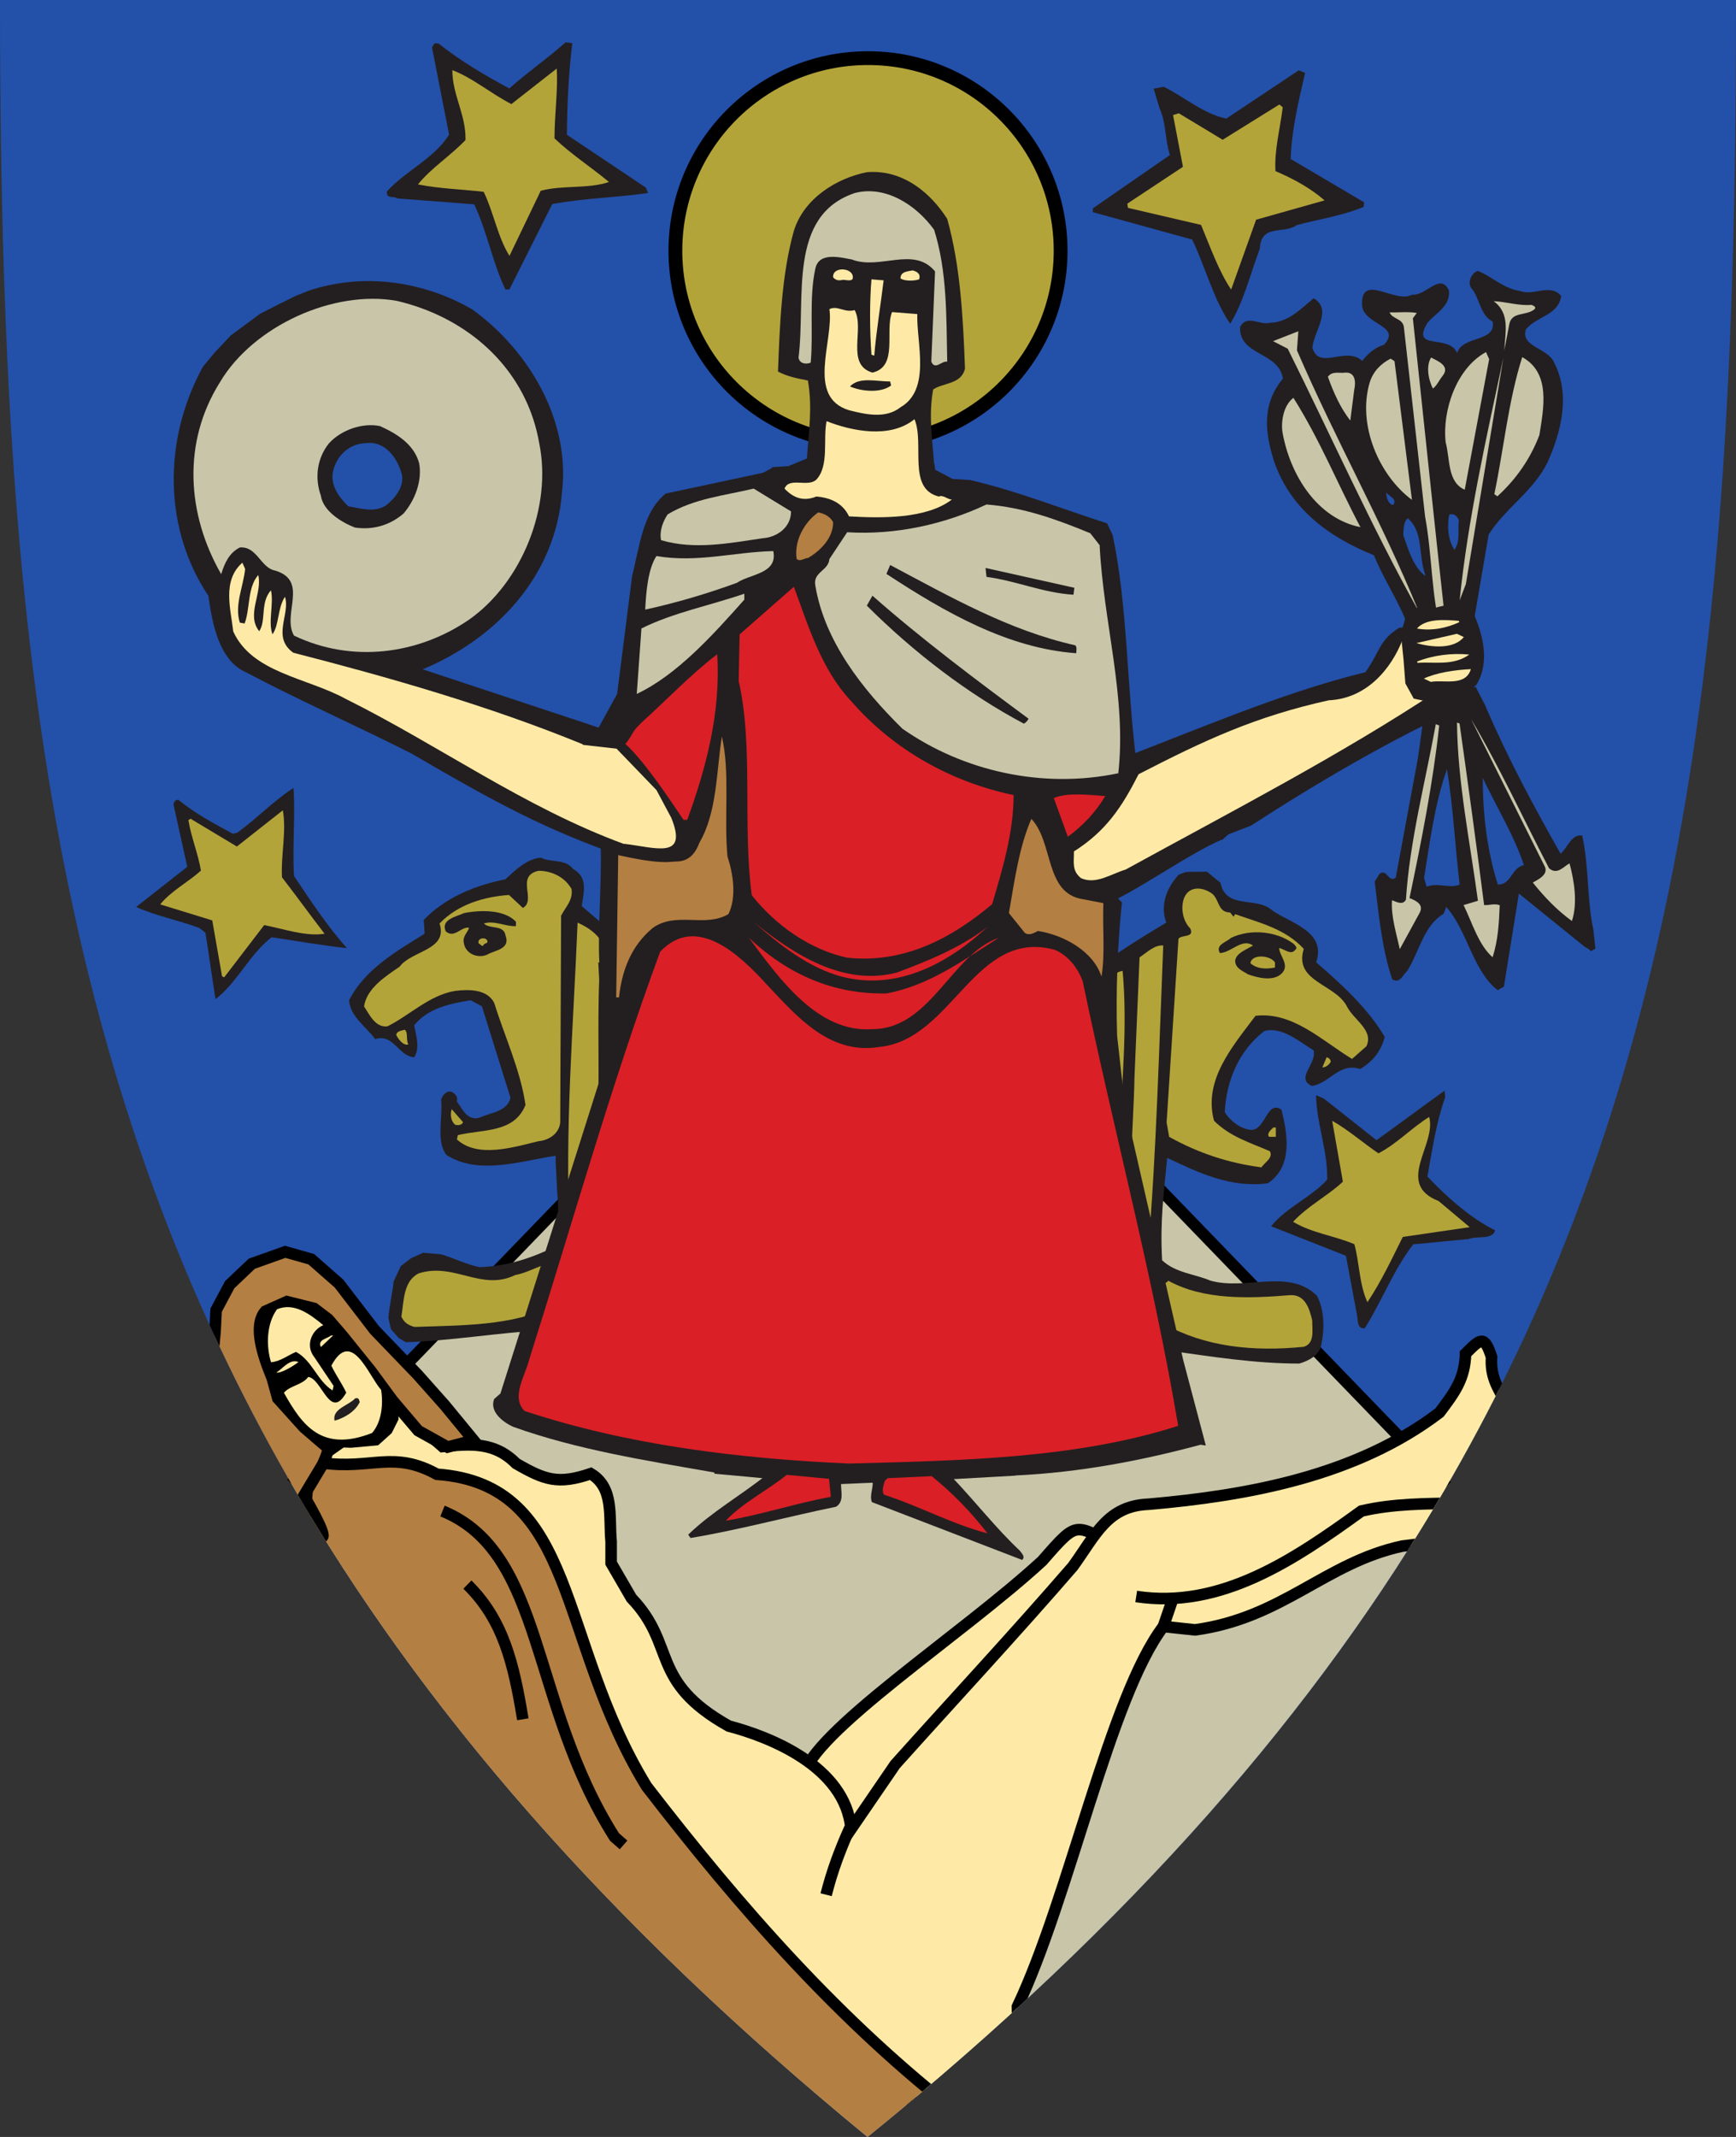 <?xml version="1.0" encoding="UTF-8" standalone="no"?>
<!-- Created with Inkscape (http://www.inkscape.org/) -->

<svg
   xmlns:dc="http://purl.org/dc/elements/1.1/"
   xmlns:cc="http://creativecommons.org/ns#"
   xmlns:rdf="http://www.w3.org/1999/02/22-rdf-syntax-ns#"
   xmlns:svg="http://www.w3.org/2000/svg"
   xmlns="http://www.w3.org/2000/svg"
   xmlns:xlink="http://www.w3.org/1999/xlink"
   xmlns:sodipodi="http://sodipodi.sourceforge.net/DTD/sodipodi-0.dtd"
   xmlns:inkscape="http://www.inkscape.org/namespaces/inkscape"
   version="1.1"
   width="390"
   height="480"
   id="svg4228"
   inkscape:version="0.91 r13725"
   sodipodi:docname="Hedmark_våpen.svg">
  <rect width="100%" height="100%" fill="#333333" stroke="none"/>
  <sodipodi:namedview
     pagecolor="#ffffff"
     bordercolor="#666666"
     borderopacity="1"
     objecttolerance="10"
     gridtolerance="10"
     guidetolerance="10"
     inkscape:pageopacity="0"
     inkscape:pageshadow="2"
     inkscape:window-width="640"
     inkscape:window-height="480"
     id="namedview6315"
     showgrid="false"
     inkscape:current-layer="svg4228" />
  <defs
     id="defs4232">
    <style
       id="style6-48"
       type="text/css">
   
    .str0 {stroke:black;stroke-width:0.265}
    .str1 {stroke:#D4AE05;stroke-width:0.397}
    .fil4 {fill:none}
    .fil0 {fill:#005121}
    .fil2 {fill:#00722E}
    .fil1 {fill:#00923F}
    .fil5 {fill:#0A73B9}
    .fil3 {fill:white}
   
  </style>
    <style
       type="text/css"
       id="style561-2">.str2 {stroke:black}
    .str0 {stroke:#1F1A17;stroke-width:0.076}
    .str1 {stroke:black;stroke-width:1.214}
    .fil0 {fill:#00923F}
    .fil1 {fill:#1F1A17}
    .fil9 {fill:#838281}
    .fil4 {fill:#C2C1C1}
    .fil3 {fill:#DA251D}
    .fil6 {fill:#DEDEDD}
    .fil5 {fill:white}
    .fil8 {fill:black}
    .fil2 {fill:#DC3623}
    .fil7 {fill:#1F1A17;fill-rule:nonzero}</style>
    <style
       id="style561-7"
       type="text/css">.str2 {stroke:black}
    .str0 {stroke:#1F1A17;stroke-width:0.076}
    .str1 {stroke:black;stroke-width:1.214}
    .fil0 {fill:#00923F}
    .fil1 {fill:#1F1A17}
    .fil9 {fill:#838281}
    .fil4 {fill:#C2C1C1}
    .fil3 {fill:#DA251D}
    .fil6 {fill:#DEDEDD}
    .fil5 {fill:white}
    .fil8 {fill:black}
    .fil2 {fill:#DC3623}
    .fil7 {fill:#1F1A17;fill-rule:nonzero}</style>
    <style
       type="text/css"
       id="style6-4">
   
    .str0 {stroke:black;stroke-width:0.265}
    .str1 {stroke:#D4AE05;stroke-width:0.397}
    .fil4 {fill:none}
    .fil0 {fill:#005121}
    .fil2 {fill:#00722E}
    .fil1 {fill:#00923F}
    .fil5 {fill:#0A73B9}
    .fil3 {fill:white}
   
  </style>
    <style
       id="style561-8"
       type="text/css">.str2 {stroke:black}
    .str0 {stroke:#1F1A17;stroke-width:0.076}
    .str1 {stroke:black;stroke-width:1.214}
    .fil0 {fill:#00923F}
    .fil1 {fill:#1F1A17}
    .fil9 {fill:#838281}
    .fil4 {fill:#C2C1C1}
    .fil3 {fill:#DA251D}
    .fil6 {fill:#DEDEDD}
    .fil5 {fill:white}
    .fil8 {fill:black}
    .fil2 {fill:#DC3623}
    .fil7 {fill:#1F1A17;fill-rule:nonzero}</style>
    <style
       type="text/css"
       id="style6-9">
   
    .str0 {stroke:black;stroke-width:0.265}
    .str1 {stroke:#D4AE05;stroke-width:0.397}
    .fil4 {fill:none}
    .fil0 {fill:#005121}
    .fil2 {fill:#00722E}
    .fil1 {fill:#00923F}
    .fil5 {fill:#0A73B9}
    .fil3 {fill:white}
   
  </style>
    <g
       id="s">
      <g
         id="c">
        <path
           inkscape:connector-curvature="0"
           transform="matrix(0.951,0.309,-0.309,0.951,0,-1)"
           d="M 0,0 0,1 0.5,1 0,0 z"
           id="t" />
        <use
           id="use5409"
           transform="scale(-1,1)"
           xlink:href="#t"
           x="0"
           y="0"
           width="549"
           height="632" />
      </g>
      <g
         id="a">
        <use
           id="use5412"
           transform="matrix(0.309,0.951,-0.951,0.309,0,0)"
           xlink:href="#c"
           x="0"
           y="0"
           width="549"
           height="632" />
        <use
           id="use5414"
           transform="matrix(-0.809,0.588,-0.588,-0.809,0,0)"
           xlink:href="#c"
           x="0"
           y="0"
           width="549"
           height="632" />
      </g>
      <use
         id="use5416"
         transform="scale(-1,1)"
         xlink:href="#a"
         x="0"
         y="0"
         width="549"
         height="632" />
    </g>
    <g
       id="s-1">
      <g
         id="c-7">
        <path
           transform="matrix(0.951,0.309,-0.309,0.951,0,-1)"
           d="M 0,0 L 0,1 L 0.5,1 L 0,0 z"
           id="t-4" />
        <use
           id="use5409-0"
           transform="scale(-1,1)"
           xlink:href="#t-4"
           x="0"
           y="0"
           width="549"
           height="632" />
      </g>
      <g
         id="a-9">
        <use
           id="use5412-4"
           transform="matrix(0.309,0.951,-0.951,0.309,0,0)"
           xlink:href="#c-7"
           x="0"
           y="0"
           width="549"
           height="632" />
        <use
           id="use5414-8"
           transform="matrix(-0.809,0.588,-0.588,-0.809,0,0)"
           xlink:href="#c-7"
           x="0"
           y="0"
           width="549"
           height="632" />
      </g>
      <use
         id="use5416-8"
         transform="scale(-1,1)"
         xlink:href="#a-9"
         x="0"
         y="0"
         width="549"
         height="632" />
    </g>
    <style
       id="style6"
       type="text/css">
   
    .str0 {stroke:black;stroke-width:0.265}
    .str1 {stroke:#D4AE05;stroke-width:0.397}
    .fil4 {fill:none}
    .fil0 {fill:#005121}
    .fil2 {fill:#00722E}
    .fil1 {fill:#00923F}
    .fil5 {fill:#0A73B9}
    .fil3 {fill:white}
   
  </style>
    <style
       type="text/css"
       id="style561">.str2 {stroke:black}
    .str0 {stroke:#1F1A17;stroke-width:0.076}
    .str1 {stroke:black;stroke-width:1.214}
    .fil0 {fill:#00923F}
    .fil1 {fill:#1F1A17}
    .fil9 {fill:#838281}
    .fil4 {fill:#C2C1C1}
    .fil3 {fill:#DA251D}
    .fil6 {fill:#DEDEDD}
    .fil5 {fill:white}
    .fil8 {fill:black}
    .fil2 {fill:#DC3623}
    .fil7 {fill:#1F1A17;fill-rule:nonzero}</style>
    <clipPath
       clipPathUnits="userSpaceOnUse"
       id="clipPath8949">
      <path
         style="fill-opacity:1"
         id="path8951"
         d="M 0,0 C 130,0 260,0 390,0 390.002,197.566 370.958,337.278 194.888,479.998 21.155,337.386 0.002,198.016 0,0 Z"
         inkscape:connector-curvature="0" />
    </clipPath>
  </defs>
  <path
     d="M 0,0 C 130,0 260,0 390,0 390.002,197.566 370.958,337.278 194.888,479.998 21.155,337.386 0.002,198.016 0,0 z"
     id="path4240-0"
     style="fill:#2350a9;fill-opacity:1;stroke:none;opacity:1;stroke-width:2.6;stroke-miterlimit:4;stroke-dasharray:none" />
  <path
     id="path8953"
     d="M 194.98 199.219 L 65.465 333.256 C 94.422 383.415 135.833 431.521 194.889 479.998 C 254.467 431.705 296.047 383.753 325.012 333.791 L 194.98 199.219 z "
     style="fill:#c8c5a9;fill-opacity:1;fill-rule:evenodd;opacity:1;stroke-width:2.6;stroke-miterlimit:4;stroke-dasharray:none" />
  <path
     style="fill-opacity:0.472;fill-rule:evenodd;stroke:#000000;stroke-width:2.6;stroke-miterlimit:4;stroke-dasharray:none;stroke-opacity:1;fill:none;opacity:1"
     d="M 325.012,333.791 194.98,199.219 65.465,333.256"
     id="path7459"
     inkscape:connector-curvature="0"
     sodipodi:nodetypes="ccc" />
  <g
     transform="matrix(1.016,-0.796,0.796,1.016,-515.636,314.917)"
     id="g8440"
     style="opacity:1;stroke-width:2.014;stroke-miterlimit:4;stroke-dasharray:none">
    <path
       id="path7659"
       d="m 519.793,106.912 -0.73,0.271 -7.029,13.791 c -4.594,1.671 -9.739,0.278 -14.605,1.107 -0.975,0.975 0.417,1.254 0.695,2.09 l 9.873,9.043 c -1.114,5.006 -3.753,10.012 -4.867,15.023 l 0.559,0.418 15.023,-7.094 c 4.867,2.5 9.455,5.981 14.322,8.766 l 0.279,-0.975 -5.146,-15.721 c 3.341,-4.177 6.676,-8.071 10.574,-11.963 l -0.836,-0.834 c -4.316,0.278 -8.764,8.6e-4 -12.656,0.279 -1.949,-4.455 -3.759,-9.044 -4.873,-13.771 -0.213,-0.106 -0.348,-0.373 -0.582,-0.432 z"
       style="fill:#231f20;fill-opacity:1;fill-rule:nonzero;stroke:none;stroke-width:2.014;stroke-miterlimit:4;stroke-dasharray:none"
       inkscape:connector-curvature="0" />
    <g
       id="g4825"
       transform="matrix(5.801,0,0,-5.801,523.855,123.476)"
       style="stroke-width:0.347;stroke-miterlimit:4;stroke-dasharray:none">
      <path
         d="M 0,0 1.727,0 C 1.367,-0.528 0.815,-1.055 0.384,-1.607 0.479,-2.278 0.719,-2.974 0.863,-3.645 0.24,-3.429 -0.288,-2.854 -0.911,-2.59 l -1.943,-0.959 c 0.072,0.671 0.432,1.319 0.576,1.99 -0.456,0.455 -0.983,0.887 -1.415,1.391 0.624,0.144 1.271,0.072 1.943,0.168 0.479,0.575 0.527,1.318 0.983,1.894 C -0.432,1.343 -0.288,0.623 0,0"
         style="fill:#b3a43a;fill-opacity:1;fill-rule:nonzero;stroke:none;stroke-width:0.347;stroke-miterlimit:4;stroke-dasharray:none"
         id="path4827"
         inkscape:connector-curvature="0" />
    </g>
  </g>
  <g
     transform="matrix(1.212,0.652,-0.652,1.212,-380.598,-523.638)"
     id="g8449"
     style="opacity:1;stroke-width:1.889;stroke-miterlimit:4;stroke-dasharray:none">
    <path
       inkscape:connector-curvature="0"
       style="fill:#231f20;fill-opacity:1;fill-rule:nonzero;stroke:none;stroke-width:1.889;stroke-miterlimit:4;stroke-dasharray:none"
       d="m 617.049,113.598 -1.114,0.14 -6.676,12.526 c -3.614,1.108 -7.651,0.132 -11.404,0.272 -10e-4,-0.011 -0.004,-0.022 -0.005,-0.033 l -1.351,1.08 2.355,2.355 c 2.084,1.549 3.18,4.102 5.119,5.92 l -6.957,13.631 0.279,0.556 16.412,-3.752 c 4.177,3.057 7.512,6.809 11.967,9.176 0.273,-4.171 -0.974,-8.767 -1.531,-13.077 -1.81,-3.753 2.361,-3.897 3.475,-6.258 2.645,-2.5 5.839,-4.865 8.206,-7.788 l -0.277,-0.697 -13.911,-0.551 c -2.088,-4.177 -3.336,-8.911 -4.589,-13.499 z"
       id="path7661" />
    <g
       id="g4837"
       transform="matrix(5.801,0,0,-5.801,616.494,120.278)"
       style="stroke-width:0.326;stroke-miterlimit:4;stroke-dasharray:none">
      <path
         d="M 0,0 C 0.216,-0.551 0.359,-1.175 0.671,-1.679 1.223,-1.631 1.75,-1.631 2.278,-1.75 L 0.839,-3.141 1.151,-5.204 c -0.551,0.288 -1.103,0.792 -1.607,1.2 l -2.038,-0.552 -0.072,0.096 0.887,1.654 -0.935,1.151 0.12,0.12 1.439,-0.071 0.935,1.63 L 0,0 Z"
         style="fill:#b3a43a;fill-opacity:1;fill-rule:nonzero;stroke:none;stroke-width:0.326;stroke-miterlimit:4;stroke-dasharray:none"
         id="path4839"
         inkscape:connector-curvature="0" />
    </g>
  </g>
  <g
     id="g8460"
     transform="matrix(0.891,-0.541,0.541,0.891,-480.057,252.255)"
     style="opacity:1;stroke-width:2.495;stroke-miterlimit:4;stroke-dasharray:none">
    <g
       id="g5069"
       transform="matrix(5.801,0,0,-5.801,462.652,199.424)"
       style="stroke-width:0.43;stroke-miterlimit:4;stroke-dasharray:none">
      <path
         d="M 0,0 C 0.264,-0.744 0.671,-1.438 1.079,-2.134 L 1.247,-2.182 C 2.134,-2.11 2.998,-1.871 3.885,-1.846 3.405,-2.782 2.709,-3.693 2.206,-4.652 2.254,-5.779 2.302,-6.93 2.494,-7.961 1.798,-7.434 1.007,-6.738 0.312,-6.163 -0.719,-6.283 -1.63,-6.93 -2.662,-7.05 c 0.312,0.767 0.648,1.535 0.959,2.302 l -0.095,0.264 c -0.504,0.647 -1.151,1.223 -1.607,1.894 l 2.398,0.288 0.767,2.254 C -0.192,0 -0.096,0.072 0,0"
         style="fill:#231f20;fill-opacity:1;fill-rule:nonzero;stroke:none;stroke-width:0.43;stroke-miterlimit:4;stroke-dasharray:none"
         id="path5071"
         inkscape:connector-curvature="0" />
    </g>
    <g
       id="g5089"
       transform="matrix(5.801,0,0,-5.801,468.216,214.586)"
       style="stroke-width:0.43;stroke-miterlimit:4;stroke-dasharray:none">
      <path
         d="M 0,0 2.158,0.264 C 1.871,-0.479 1.223,-1.127 0.839,-1.846 0.936,-2.709 1.007,-3.597 1.103,-4.46 c -0.647,0.264 -1.199,0.935 -1.75,1.439 l -2.278,-0.888 -0.048,0.072 0.767,1.966 -1.343,1.511 c 0.576,0.216 1.319,0.168 1.943,0.288 0.239,0.6 0.335,1.247 0.575,1.846 l 0.096,0 L 0,0 Z"
         style="fill:#b3a43a;fill-opacity:1;fill-rule:nonzero;stroke:none;stroke-width:0.43;stroke-miterlimit:4;stroke-dasharray:none"
         id="path5091"
         inkscape:connector-curvature="0" />
    </g>
  </g>
  <circle
     style="opacity:1;fill:#b3a43a;fill-opacity:1;stroke:#000000;stroke-opacity:1;stroke-width:3.1;stroke-miterlimit:4;stroke-dasharray:none"
     id="path8852"
     cx="195"
     cy="56.329"
     r="43.272" />
  <g
     id="g8472"
     transform="matrix(1.549,0,0,1.549,-682.254,-125.174)"
     style="opacity:1;stroke-width:1.679;stroke-miterlimit:4;stroke-dasharray:none">
    <g
       id="g8770"
       transform="matrix(0.89,0.34,-0.34,0.89,131.21,-222.058)"
       style="stroke-width:1.762;stroke-miterlimit:4;stroke-dasharray:none">
      <path
         id="path8766"
         transform="matrix(0.646,0,0,0.646,440.467,80.813)"
         d="m 329.824,88.633 c -2.585,0.032 -4.82,2.881 -7.623,2.881 -3.873,0.854 -7.534,-0.871 -10.984,-0.871 -1.294,1.087 -1.294,3.452 0,4.314 2.803,1.509 4.096,5.169 7.537,5.592 2.588,4.313 -5.595,5.608 -5.164,9.912 -3.45,-3.657 -10.558,3.667 -9.049,-4.303 1.078,-2.803 3.665,-5.604 1.939,-8.83 -3.45,-3.235 -4.529,3.224 -7.764,4.096 -2.803,3.441 -13.136,-0.657 -10.117,6.459 1.932,4.304 10.549,1.077 8.186,6.891 -1.941,1.509 -2.804,3.45 -3.451,5.391 -4.951,-1.941 -8.618,5.816 -12.068,1.287 -1.078,-3.873 1.296,-10.119 -3.879,-10.99 -1.932,3.45 -3.659,7.547 -7.541,9.057 -1.941,1.5 -5.809,0.002 -6.24,3.443 2.156,6.469 10.556,2.157 13.781,7.764 -2.579,7.538 0.654,13.565 5.174,19.172 7.539,8.832 18.095,11.854 29.73,12.061 4.017,4.439 9.512,8.118 13.553,12.898 l 3.499,-1.907 4.494,1.08 c 0,0 4.675,-3.957 5.934,-4.496 0.071,-0.031 0.202,-0.059 0.301,-0.088 l -4.293,-21.701 c 1.5,-7.332 6.248,-13.364 6.895,-20.902 0.431,-7.97 -0.65,-16.798 -6.895,-22.404 -2.588,-2.794 -8.833,-0.645 -9.049,-4.949 1.078,-3.666 6.029,-5.827 4.951,-10.355 -0.645,-0.362 -1.261,-0.505 -1.857,-0.498 z m -3.42,57.656 c 0.108,-0.004 0.216,0.004 0.324,0.023 0.431,0.08 0.863,0.347 1.299,0.773 0.422,2.165 2.149,4.315 1.502,6.902 -2.156,-1.509 -3.657,-4.517 -4.098,-7.32 0.327,-0.243 0.65,-0.366 0.973,-0.379 z m -16.697,0.803 c 0.863,0.647 3.021,0.433 2.59,2.158 -1.078,0.431 -2.374,-1.296 -2.59,-2.158 z m 6.898,3.879 c 4.735,1.725 5.392,7.322 8.617,10.988 l 0,0.217 c -3.441,-1.078 -5.812,-4.313 -8.184,-7.107 -0.431,-1.294 -1.081,-3.019 -0.434,-4.098 z m 20.508,43.727 1.893,8.197 5.176,28.223 c -1.294,1.725 -2.583,-1.293 -3.877,0.432 l -0.434,2.154 c 3.666,6.892 7.109,14.012 12.068,20.041 2.156,0.431 1.941,-1.941 2.588,-3.02 1.078,-4.951 -0.215,-11.419 3.227,-15.723 l 0,-1.727 c 6.685,3.45 11.202,11.853 18.318,14 l 1.078,-1.287 -4.529,-21.762 19.219,6.266 c 0.019,-0.009 0.046,-0.047 0.061,-0.047 0.379,0 1.443,0.377 1.443,0.377 l 0.756,-0.908 -2.076,-4.061 c -3.725,-5.59 -6.276,-13.605 -10.357,-19.727 -2.579,0.647 -2.146,3.881 -3.225,5.822 -9.91,-8.194 -19.173,-16.164 -28.652,-25.859 0.03,-0.198 -4.03,-3.549 -4.011,-3.745 -4.23,2.549 -6.867,8.942 -8.665,12.352 z m 17.84,7.121 c 5.382,5.166 11.854,10.127 16.373,15.725 -2.588,1.725 -1.077,5.392 -4.096,6.471 -5.166,-6.469 -9.258,-14.226 -12.277,-22.195 z m -8.621,1.078 c 4.528,7.754 8.192,16.156 12.496,24.342 -1.725,1.725 -4.949,1.297 -7.105,3.238 l -1.291,-1.725 c -1.725,-8.401 -3.884,-17.032 -4.1,-25.855 z"
         style="fill:#231f20;fill-opacity:1;fill-rule:nonzero;stroke:none;stroke-width:2.729;stroke-miterlimit:4;stroke-dasharray:none"
         inkscape:connector-curvature="0"
         sodipodi:nodetypes="ccccccccccccccccccccccccccccccccccccccccccccccccccccccccccsccccccccccccccccc" />
      <g
         transform="matrix(5.801,0,0,-5.801,651.683,141.699)"
         id="g4889"
         style="stroke-width:0.304;stroke-miterlimit:4;stroke-dasharray:none">
        <path
           inkscape:connector-curvature="0"
           id="path4891"
           style="fill:#c8c5a9;fill-opacity:1;fill-rule:nonzero;stroke:none;stroke-width:0.304;stroke-miterlimit:4;stroke-dasharray:none"
           d="m 0,0 c -0.144,-0.264 -0.551,-0.264 -0.479,-0.623 l 0.12,-0.672 c -0.144,0.432 -0.192,0.96 -0.72,1.103 0.264,0.096 0.671,0.12 0.959,0.264 0.048,0 0.144,0 0.12,-0.072" />
      </g>
      <g
         transform="matrix(5.801,0,0,-5.801,634.854,149.627)"
         id="g4901"
         style="stroke-width:0.304;stroke-miterlimit:4;stroke-dasharray:none">
        <path
           inkscape:connector-curvature="0"
           id="path4903"
           style="fill:#c8c5a9;fill-opacity:1;fill-rule:nonzero;stroke:none;stroke-width:0.304;stroke-miterlimit:4;stroke-dasharray:none"
           d="M 0,0 C 1.247,-2.446 2.47,-4.868 3.717,-7.29 3.693,-7.337 3.693,-7.41 3.621,-7.41 3.045,-6.618 2.686,-5.611 2.158,-4.748 l -2.302,4.46 c -0.12,0.192 -0.359,0.072 -0.48,0.216 C -0.408,0 -0.192,0.12 0.048,0.167 L 0,0 Z" />
      </g>
      <g
         transform="matrix(5.801,0,0,-5.801,659.194,159.365)"
         id="g4905"
         style="stroke-width:0.304;stroke-miterlimit:4;stroke-dasharray:none">
        <path
           inkscape:connector-curvature="0"
           id="path4907"
           style="fill:#c8c5a9;fill-opacity:1;fill-rule:nonzero;stroke:none;stroke-width:0.304;stroke-miterlimit:4;stroke-dasharray:none"
           d="M 0,0 C 0,-0.695 -0.168,-1.319 -0.456,-1.894 L -0.552,-1.87 C -0.743,-0.671 -1.079,0.528 -1.151,1.75 -0.288,1.631 -0.144,0.671 0,0" />
      </g>
      <g
         transform="matrix(5.801,0,0,-5.801,656.829,187.184)"
         id="g4913"
         style="stroke-width:0.304;stroke-miterlimit:4;stroke-dasharray:none">
        <path
           inkscape:connector-curvature="0"
           id="path4915"
           style="fill:#c8c5a9;fill-opacity:1;fill-rule:nonzero;stroke:none;stroke-width:0.304;stroke-miterlimit:4;stroke-dasharray:none"
           d="M 0,0 C -0.551,2.039 -0.863,4.196 -1.199,6.354 L 0,0.456 0,0 Z" />
      </g>
      <g
         transform="matrix(5.801,0,0,-5.801,651.544,171.188)"
         id="g4917"
         style="stroke-width:0.304;stroke-miterlimit:4;stroke-dasharray:none">
        <path
           inkscape:connector-curvature="0"
           id="path4919"
           style="fill:#c8c5a9;fill-opacity:1;fill-rule:nonzero;stroke:none;stroke-width:0.304;stroke-miterlimit:4;stroke-dasharray:none"
           d="m 0,0 c -0.503,0.024 -0.647,0.624 -0.911,0.983 -0.384,0.744 -0.432,1.918 0.144,2.59 L -0.624,3.429 0,0 Z" />
      </g>
      <g
         transform="matrix(5.801,0,0,-5.801,642.226,156.164)"
         id="g4925"
         style="stroke-width:0.304;stroke-miterlimit:4;stroke-dasharray:none">
        <path
           inkscape:connector-curvature="0"
           id="path4927"
           style="fill:#c8c5a9;fill-opacity:1;fill-rule:nonzero;stroke:none;stroke-width:0.304;stroke-miterlimit:4;stroke-dasharray:none"
           d="M 0,0 C -0.048,-0.144 -0.048,-0.288 -0.12,-0.408 -0.336,-0.216 -0.504,0.096 -0.456,0.335 -0.264,0.312 0.096,0.312 0,0" />
      </g>
      <g
         transform="matrix(5.801,0,0,-5.801,644.591,175.498)"
         id="g4933"
         style="stroke-width:0.304;stroke-miterlimit:4;stroke-dasharray:none">
        <path
           inkscape:connector-curvature="0"
           id="path4935"
           style="fill:#c8c5a9;fill-opacity:1;fill-rule:nonzero;stroke:none;stroke-width:0.304;stroke-miterlimit:4;stroke-dasharray:none"
           d="m 0,0 c -1.031,0.288 -2.039,1.318 -2.134,2.47 -0.024,0.311 0.095,0.575 0.287,0.791 L -1.727,3.237 0,0 Z" />
      </g>
      <g
         transform="matrix(5.801,0,0,-5.801,620.111,160.478)"
         id="g4937"
         style="stroke-width:0.304;stroke-miterlimit:4;stroke-dasharray:none">
        <path
           inkscape:connector-curvature="0"
           id="path4939"
           style="fill:#c8c5a9;fill-opacity:1;fill-rule:nonzero;stroke:none;stroke-width:0.304;stroke-miterlimit:4;stroke-dasharray:none"
           d="M 0,0 C 1.798,-1.846 3.692,-3.405 5.419,-5.251 3.5,-3.645 1.583,-1.726 -0.24,-0.048 L -0.672,0 -0.144,0.48 0,0 Z" />
      </g>
      <g
         transform="matrix(5.801,0,0,-5.801,630.401,162.982)"
         id="g4949"
         style="stroke-width:0.304;stroke-miterlimit:4;stroke-dasharray:none">
        <path
           inkscape:connector-curvature="0"
           id="path4951"
           style="fill:#c8c5a9;fill-opacity:1;fill-rule:nonzero;stroke:none;stroke-width:0.304;stroke-miterlimit:4;stroke-dasharray:none"
           d="m 0,0 0.192,-0.791 c -0.359,0.216 -0.671,0.527 -0.959,0.863 0.048,0.192 0.264,0.192 0.384,0.264 C -0.12,0.456 -0.023,0.168 0,0" />
      </g>
      <g
         transform="matrix(5.801,0,0,-5.801,638.748,182.177)"
         id="g4989"
         style="stroke-width:0.304;stroke-miterlimit:4;stroke-dasharray:none">
        <path
           inkscape:connector-curvature="0"
           id="path4991"
           style="fill:#c8c5a9;fill-opacity:1;fill-rule:nonzero;stroke:none;stroke-width:0.304;stroke-miterlimit:4;stroke-dasharray:none"
           d="M 0,0 C -1.127,-0.191 -2.206,0.6 -2.806,1.607 -2.949,1.871 -3.021,2.278 -2.854,2.542 -1.798,1.75 -0.959,0.839 0,0" />
      </g>
      <g
         transform="matrix(5.801,0,0,-5.801,684.094,220.428)"
         id="g5085"
         style="stroke-width:0.304;stroke-miterlimit:4;stroke-dasharray:none">
        <path
           inkscape:connector-curvature="0"
           id="path5087"
           style="fill:#c8c5a9;fill-opacity:1;fill-rule:nonzero;stroke:none;stroke-width:0.304;stroke-miterlimit:4;stroke-dasharray:none"
           d="m 0,0 c 0.264,-0.096 0.335,0.168 0.456,0.312 0.263,-0.36 0.575,-0.887 0.599,-1.391 -0.456,0.12 -0.911,0.336 -1.319,0.576 0.096,0.12 0.336,0.359 0.12,0.527 L -3.309,2.926 C -2.182,2.039 -1.055,0.935 0,0" />
      </g>
      <g
         transform="matrix(5.801,0,0,-5.801,663.506,204.709)"
         id="g5093"
         style="stroke-width:0.304;stroke-miterlimit:4;stroke-dasharray:none">
        <path
           inkscape:connector-curvature="0"
           id="path5095"
           style="fill:#c8c5a9;fill-opacity:1;fill-rule:nonzero;stroke:none;stroke-width:0.304;stroke-miterlimit:4;stroke-dasharray:none"
           d="m 0,0 c 0.768,-1.391 1.559,-2.83 2.302,-4.22 0.144,0.048 0.24,0.143 0.384,0.143 0.144,-0.431 0.288,-0.863 0.312,-1.342 -0.456,0.168 -0.816,0.647 -1.199,1.007 l 0.311,0.24 C 1.367,-2.806 0.504,-1.463 -0.072,0 L 0,0 Z" />
      </g>
      <g
         transform="matrix(5.801,0,0,-5.801,660.724,206.1)"
         id="g5101"
         style="stroke-width:0.304;stroke-miterlimit:4;stroke-dasharray:none">
        <path
           inkscape:connector-curvature="0"
           id="path5103"
           style="fill:#c8c5a9;fill-opacity:1;fill-rule:nonzero;stroke:none;stroke-width:0.304;stroke-miterlimit:4;stroke-dasharray:none"
           d="m 0,0 c 0.384,-1.463 0.647,-2.998 0.887,-4.508 0.192,0 0.432,-0.024 0.384,-0.288 L 1.127,-5.851 c -0.215,0.335 -0.527,0.719 -0.648,1.127 0.145,0 0.313,-0.024 0.336,0.144 C 0.36,-3.118 0.192,-1.535 -0.096,0 L 0,0 Z" />
      </g>
    </g>
    <g
       id="g4391">
      <path
         style="fill:#231f20;fill-opacity:1;fill-rule:nonzero;stroke:none;stroke-width:2.6;stroke-miterlimit:4;stroke-dasharray:none"
         d="m 645.33,171.61 -1.973,0.243 c -2.963,1.86 -2.715,3.413 -4.89,6.437 -12.391,3.005 -25.511,8.809 -36.979,13.104 l -4.604,-0.786 c -1.868,5.29 -10.812,14.384 -10.031,14.947 0.976,0.703 7.132,6.979 7.132,6.979 l 5.565,-0.837 1.126,0.482 c -0.014,-0.056 -0.031,-0.111 -0.044,-0.166 4.509,-1.837 12.561,-7.625 17.069,-9.462 -0.013,0.031 -0.02,0.064 -0.033,0.095 0.347,-0.321 0.785,-0.724 0.917,-0.815 0.184,-0.127 2.841,-1.125 3.296,-1.296 9.794,-6.34 20.254,-12.483 31.024,-17.401 l 0.073,0.111 0.748,-0.508 -2.432,-0.656 -2.669,-2.204 -2.959,-2.321 -1.392,-2.379 0.29,-1.915 0.767,-1.651 z"
         id="path7973"
         inkscape:connector-curvature="0" />
      <g
         transform="matrix(5.432,-2.034,-2.034,-5.432,644.577,173.18)"
         id="g5049"
         style="stroke-width:0.289;stroke-miterlimit:4;stroke-dasharray:none">
        <path
           inkscape:connector-curvature="0"
           id="path5051"
           style="fill:#feeaa6;fill-opacity:1;fill-rule:nonzero;stroke:none;stroke-width:0.289;stroke-miterlimit:4;stroke-dasharray:none"
           d="m 0,0 c -0.264,-0.192 -0.24,-0.479 -0.144,-0.768 0.264,-0.191 0.288,-0.503 0.432,-0.743 -2.911,-0.673 -5.957,-1.032 -8.921,-1.462 -0.407,0.023 -0.839,-0.096 -1.127,0.191 -0.15,0.255 -0.026,0.426 0.07,0.686 0.938,0.198 1.513,0.621 2.191,1.241 1.847,0.217 3.231,0.328 5.101,0.063 0.887,-0.287 1.727,0.168 2.278,0.792 z"
           sodipodi:nodetypes="cccccccccc" />
      </g>
    </g>
    <g
       id="g4396"
       transform="matrix(0.694,0.72,-0.72,0.694,323.37,-415.382)">
      <path
         style="fill:#231f20;fill-opacity:1;fill-rule:nonzero;stroke:none;stroke-width:2.6;stroke-miterlimit:4;stroke-dasharray:none"
         d="m 649.05,167.306 c -0.053,0.04 -0.125,0.086 -0.161,0.121 -0.639,0.611 -2.57,4.062 -2.57,4.062 l -0.989,0.121 -0.767,1.651 -0.29,1.915 1.392,2.379 2.959,2.321 2.669,2.204 2.432,0.656 2.49,-1.693 2.285,-3.831 0.093,-2.408 c -1.142,-4.287 -5.802,-6.402 -9.524,-7.465 l -0.021,-0.033 z"
         id="path4375"
         inkscape:connector-curvature="0" />
      <g
         transform="matrix(5.432,-2.034,-2.034,-5.432,650.324,170.283)"
         id="g5045"
         style="stroke-width:0.289;stroke-miterlimit:4;stroke-dasharray:none">
        <path
           inkscape:connector-curvature="0"
           id="path5047"
           style="fill:#feeaa6;fill-opacity:1;fill-rule:nonzero;stroke:none;stroke-width:0.289;stroke-miterlimit:4;stroke-dasharray:none"
           d="m 0,0 c -0.216,-0.264 -0.528,-0.504 -0.887,-0.6 0.095,0.336 0.551,0.504 0.863,0.624 L 0,0 Z" />
      </g>
      <g
         transform="matrix(5.432,-2.034,-2.034,-5.432,652.343,171.312)"
         id="g5057"
         style="stroke-width:0.289;stroke-miterlimit:4;stroke-dasharray:none">
        <path
           inkscape:connector-curvature="0"
           id="path5059"
           style="fill:#feeaa6;fill-opacity:1;fill-rule:nonzero;stroke:none;stroke-width:0.289;stroke-miterlimit:4;stroke-dasharray:none"
           d="M 0,0 C -0.096,-0.383 -0.6,-0.576 -1.007,-0.647 L -0.192,0 0,0 Z" />
      </g>
      <g
         transform="matrix(5.432,-2.034,-2.034,-5.432,654.717,172.501)"
         id="g5061"
         style="stroke-width:0.289;stroke-miterlimit:4;stroke-dasharray:none">
        <path
           inkscape:connector-curvature="0"
           id="path5063"
           style="fill:#feeaa6;fill-opacity:1;fill-rule:nonzero;stroke:none;stroke-width:0.289;stroke-miterlimit:4;stroke-dasharray:none"
           d="M 0,0 C -0.24,-0.432 -0.695,-0.528 -1.079,-0.744 L -1.103,-0.72 C -0.815,-0.408 -0.407,-0.144 0,0" />
      </g>
      <g
         transform="matrix(5.432,-2.034,-2.034,-5.432,656.395,173.805)"
         id="g5065"
         style="stroke-width:0.289;stroke-miterlimit:4;stroke-dasharray:none">
        <path
           inkscape:connector-curvature="0"
           id="path5067"
           style="fill:#feeaa6;fill-opacity:1;fill-rule:nonzero;stroke:none;stroke-width:0.289;stroke-miterlimit:4;stroke-dasharray:none"
           d="m 0,0 c 0.072,-0.455 -0.503,-0.527 -0.767,-0.719 l -0.192,0 C -0.743,-0.455 -0.359,-0.191 0,0" />
      </g>
    </g>
  </g>
  <g
     id="g8812"
     transform="matrix(0.846,0,0,0.846,29.993,27.724)"
     style="opacity:1;stroke-width:3.074;stroke-miterlimit:4;stroke-dasharray:none">
    <g
       transform="matrix(1.657,0,0,1.649,-737.885,-147.163)"
       id="g8511"
       style="stroke-width:1.86;stroke-miterlimit:4;stroke-dasharray:none">
      <path
         inkscape:connector-curvature="0"
         id="path8418"
         transform="matrix(0.656,0,0,0.656,194.192,62.709)"
         d="m 482.34,220.678 c -3.395,0.212 -6.153,2.97 -8.699,5.305 -7.418,1.477 -14.625,4.447 -19.93,9.955 l 0.211,3.396 c -6.782,4.244 -14.624,8.7 -18.443,16.33 0.212,4.023 4.455,6.782 6.365,9.541 4.447,-1.485 5.721,4.244 9.541,4.447 1.485,-2.325 0.424,-5.295 0,-7.842 3.386,-4.235 8.693,-5.298 13.777,-6.146 l 2.758,1.477 6.992,22.479 c -0.849,3.395 -4.868,3.604 -7.627,4.877 -2.971,0.849 -4.237,-2.334 -5.51,-4.031 0.416,-1.061 -0.425,-1.91 -1.273,-2.334 -1.273,-0.416 -2.331,1.063 -2.543,1.912 0.424,4.668 -1.275,10.173 1.271,13.568 7.843,5.093 18.23,1.488 26.709,0.215 l 0,1.273 c -0.003,0.002 -0.007,0.004 -0.01,0.006 l 0.412,8.082 c 0.404,4.235 0.275,8.501 -0.402,12.896 -5.721,2.759 -11.662,4.883 -18.656,5.086 -3.241,-0.713 -6.172,-2.193 -9.318,-3.145 l -4.391,-0.387 -3.016,1.369 -2.467,1.92 -1.506,3.287 -0.227,0.473 c -0.33,3.046 -1.045,5.952 -1.279,8.971 l 0.629,2.738 1.842,2.131 1.768,1.064 c 10.636,-0.286 22.446,-2.322 33.652,-2.945 -0.133,0.207 -0.235,0.411 -0.318,0.613 l 1.416,-1.158 22.373,-66.609 0.508,-13.221 -0.689,-12.377 -1.664,-0.74 -12.289,-10.602 c 0.424,-3.183 1.699,-6.993 -2.121,-9.115 -1.91,-2.546 -5.308,-1.487 -7.846,-2.76 z"
         style="fill:#231f20;fill-opacity:1;fill-rule:nonzero;stroke:none;stroke-width:2.835;stroke-miterlimit:4;stroke-dasharray:none" />
      <g
         transform="matrix(5.801,0,0,-5.801,515.507,212.497)"
         id="g5113"
         style="stroke-width:0.321;stroke-miterlimit:4;stroke-dasharray:none">
        <path
           inkscape:connector-curvature="0"
           id="path5115"
           style="fill:#b3a43a;fill-opacity:1;fill-rule:nonzero;stroke:none;stroke-width:0.321;stroke-miterlimit:4;stroke-dasharray:none"
           d="m 0,0 c 0.048,-0.312 -0.167,-0.504 -0.288,-0.744 l -0.024,-5.731 c -0.023,-0.311 -0.311,-0.503 -0.599,-0.527 -0.695,-0.168 -1.678,-0.479 -2.254,0.048 l 0.024,0.12 c 0.671,0.167 1.558,0.048 1.87,0.839 -0.144,0.983 -0.575,1.894 -0.863,2.829 -0.192,0.384 -0.696,0.384 -1.079,0.336 -0.719,-0.12 -1.247,-0.671 -1.87,-0.983 -0.336,-0.048 -0.504,0.336 -0.648,0.552 0.072,0.503 0.6,0.839 0.983,1.103 0.336,0.455 1.343,0.455 1.103,1.199 0.504,0.527 1.223,0.743 1.918,0.791 l 0.384,-0.36 c 0.384,0.216 -0.216,0.887 0.432,1.031 0.36,0 0.72,-0.168 0.911,-0.503" />
      </g>
      <g
         transform="matrix(5.801,0,0,-5.801,506.606,217.786)"
         id="g5145"
         style="stroke-width:0.321;stroke-miterlimit:4;stroke-dasharray:none">
        <path
           inkscape:connector-curvature="0"
           id="path5147"
           style="fill:#231f20;fill-opacity:1;fill-rule:nonzero;stroke:none;stroke-width:0.321;stroke-miterlimit:4;stroke-dasharray:none"
           d="m 0,0 0,-0.12 c -0.264,-0.024 -0.599,0.168 -0.887,0.072 0.168,-0.168 0.552,-0.024 0.599,-0.335 0.144,-0.384 -0.311,-0.408 -0.503,-0.528 -0.264,-0.12 -0.6,0.024 -0.647,0.312 -0.048,0.192 0.095,0.287 0.143,0.432 C -1.51,-0.12 -1.702,-0.479 -1.942,-0.264 -2.086,0.072 -1.63,0.144 -1.438,0.24 -0.959,0.336 -0.312,0.336 0,0" />
      </g>
      <g
         transform="matrix(5.801,0,0,-5.801,520.377,221.123)"
         id="g5157"
         style="stroke-width:0.321;stroke-miterlimit:4;stroke-dasharray:none">
        <path
           inkscape:connector-curvature="0"
           id="path5159"
           style="fill:#b3a43a;fill-opacity:1;fill-rule:nonzero;stroke:none;stroke-width:0.321;stroke-miterlimit:4;stroke-dasharray:none"
           d="m 0,0 c -0.288,-2.686 0.264,-5.779 -0.695,-8.225 l -0.096,-0.072 -0.096,0.144 c -0.144,2.997 0.096,5.755 0.216,8.704 C -0.408,0.432 -0.144,0.264 0,0" />
      </g>
      <g
         transform="matrix(5.801,0,0,-5.801,502.018,220.845)"
         id="g5169"
         style="stroke-width:0.321;stroke-miterlimit:4;stroke-dasharray:none">
        <path
           inkscape:connector-curvature="0"
           id="path5171"
           style="fill:#b3a43a;fill-opacity:1;fill-rule:nonzero;stroke:none;stroke-width:0.321;stroke-miterlimit:4;stroke-dasharray:none"
           d="m 0,0 c 0.024,-0.096 -0.096,-0.048 -0.12,-0.144 -0.048,0 -0.072,0.048 -0.12,0.072 C -0.288,0.072 -0.048,0.12 0,0" />
      </g>
      <g
         transform="matrix(5.801,0,0,-5.801,526.636,227.52)"
         id="g5177"
         style="stroke-width:0.321;stroke-miterlimit:4;stroke-dasharray:none">
        <path
           inkscape:connector-curvature="0"
           id="path5179"
           style="fill:#b3a43a;fill-opacity:1;fill-rule:nonzero;stroke:none;stroke-width:0.321;stroke-miterlimit:4;stroke-dasharray:none"
           d="M 0,0 -0.072,-2.063 C -0.336,-2.806 -0.6,-3.549 -0.863,-4.269 -0.935,-2.614 -0.839,-0.935 -0.719,0.719 -0.408,0.575 -0.168,0.264 0,0" />
      </g>
      <g
         transform="matrix(5.801,0,0,-5.801,489.359,237.536)"
         id="g5201"
         style="stroke-width:0.321;stroke-miterlimit:4;stroke-dasharray:none">
        <path
           inkscape:connector-curvature="0"
           id="path5203"
           style="fill:#b3a43a;fill-opacity:1;fill-rule:nonzero;stroke:none;stroke-width:0.321;stroke-miterlimit:4;stroke-dasharray:none"
           d="m 0,0 c -0.144,-0.048 -0.288,0.168 -0.336,0.264 0.024,0.12 0.168,0.12 0.24,0.144 C 0,0.312 -0.072,0.144 0,0" />
      </g>
      <g
         transform="matrix(5.801,0,0,-5.801,498.123,250.055)"
         id="g5217"
         style="stroke-width:0.321;stroke-miterlimit:4;stroke-dasharray:none">
        <path
           inkscape:connector-curvature="0"
           id="path5219"
           style="fill:#b3a43a;fill-opacity:1;fill-rule:nonzero;stroke:none;stroke-width:0.321;stroke-miterlimit:4;stroke-dasharray:none"
           d="M 0,0 C -0.024,-0.072 -0.12,-0.096 -0.216,-0.072 -0.336,0.024 -0.36,0.216 -0.312,0.36 L 0,0 Z" />
      </g>
      <g
         transform="matrix(5.801,0,0,-5.801,514.814,272.587)"
         id="g5277"
         style="stroke-width:0.321;stroke-miterlimit:4;stroke-dasharray:none">
        <path
           inkscape:connector-curvature="0"
           id="path5279"
           style="fill:#b3a43a;fill-opacity:1;fill-rule:nonzero;stroke:none;stroke-width:0.321;stroke-miterlimit:4;stroke-dasharray:none"
           d="m 0,0 c 0,-0.432 -0.168,-0.839 -0.408,-1.223 -1.127,-0.552 -2.493,-0.528 -3.812,-0.576 -0.168,0.048 -0.288,0.12 -0.36,0.288 0.072,0.432 0.048,0.983 0.479,1.199 C -3.117,0 -2.374,-0.815 -1.439,-0.36 -0.935,-0.264 -0.528,0.096 0,0" />
      </g>
    </g>
    <g
       transform="matrix(1.616,0,0,1.616,-721.457,-143.562)"
       id="g8530"
       style="stroke-width:1.902;stroke-miterlimit:4;stroke-dasharray:none">
      <path
         inkscape:connector-curvature="0"
         id="path8429"
         transform="matrix(0.656,0,0,0.656,194.192,62.709)"
         d="m 653.48,227.242 c -0.741,5.2e-4 -5.067,0.005 -5.398,0.088 -0.236,0.059 -1.078,0.399 -1.744,0.672 -2.903,3.175 -4.757,7.568 -3.088,11.973 -6.251,3.747 -12.296,7.504 -18.145,11.865 -0.095,0.238 -0.445,1.127 -0.445,1.127 l -0.762,6.609 1.779,15 13.221,54.406 5.113,18.229 c 10.453,1.45 21.288,3.219 32.529,3.219 2.334,-0.637 5.085,-2.122 5.51,-4.668 0.849,-3.811 0.847,-8.681 -1.062,-12.297 -6.994,-6.994 -17.805,-1.264 -26.709,-3.811 -4.032,-1.698 -8.691,-1.912 -12.086,-5.086 -0.541,-10.026 0.421,-16.722 1.275,-25.652 7.63,3.607 15.897,7.629 25.225,6.355 6.366,-4.235 4.882,-12.504 3.396,-18.445 -3.607,-2.334 -3.82,4.458 -7.215,5.086 -2.75,0 -5.509,-2.111 -6.994,-4.445 0.424,-8.055 3.608,-15.477 9.965,-20.357 4.456,-1.061 8.481,2.549 12.301,4.883 0.849,3.386 -4.67,6.993 -0.426,8.902 4.456,-0.637 6.781,-5.94 12.086,-4.242 2.971,-1.698 5.296,-4.454 6.145,-8.053 -4.244,-7.206 -11.027,-13.361 -17.172,-18.666 2.759,-8.046 -7.205,-9.965 -11.449,-13.352 -3.82,-2.971 -11.235,-9.3e-4 -12.508,-6.57 l -3.389,-2.76 c 0.015,-0.003 0.031,-0.006 0.047,-0.01 z"
         style="fill:#231f20;fill-opacity:1;fill-rule:nonzero;stroke:none;stroke-width:2.9;stroke-miterlimit:4;stroke-dasharray:none" />
      <g
         transform="matrix(5.801,0,0,-5.801,626.648,218.479)"
         id="g5141"
         style="stroke-width:0.328;stroke-miterlimit:4;stroke-dasharray:none">
        <path
           inkscape:connector-curvature="0"
           id="path5143"
           style="fill:#b3a43a;fill-opacity:1;fill-rule:nonzero;stroke:none;stroke-width:0.328;stroke-miterlimit:4;stroke-dasharray:none"
           d="m 0,0 0.096,-0.12 0.048,0.072 C 0.815,-0.288 1.559,-0.456 2.086,-1.031 1.798,-1.966 2.973,-2.014 3.309,-2.662 3.5,-3.045 4.076,-3.333 3.86,-3.789 L 3.453,-4.148 C 2.589,-3.621 1.774,-2.806 0.719,-2.926 0.072,-3.789 -0.768,-4.748 -0.456,-5.899 0,-6.354 0.575,-6.522 1.127,-6.762 1.223,-6.954 0.983,-7.074 0.887,-7.218 c -0.935,0.12 -1.799,0.408 -2.614,0.864 l -0.072,0.407 0.336,5.204 c 0.096,0.119 0.456,0.024 0.336,0.287 -0.216,0.216 -0.288,0.6 -0.168,0.888 0.144,0.311 0.48,0.287 0.719,0.143 C -0.288,0.432 -0.384,0 0,0" />
      </g>
      <g
         transform="matrix(5.801,0,0,-5.801,637.357,224.601)"
         id="g5173"
         style="stroke-width:0.328;stroke-miterlimit:4;stroke-dasharray:none">
        <path
           inkscape:connector-curvature="0"
           id="path5175"
           style="fill:#231f20;fill-opacity:1;fill-rule:nonzero;stroke:none;stroke-width:0.328;stroke-miterlimit:4;stroke-dasharray:none"
           d="m 0,0 c -0.12,-0.168 -0.312,0.024 -0.456,0.048 0,-0.216 0.312,-0.48 0.072,-0.719 -0.24,-0.24 -0.695,-0.12 -0.959,-0.024 -0.144,0.095 -0.36,0.167 -0.36,0.383 0.024,0.216 0.312,0.312 0.504,0.432 -0.312,0.216 -0.599,-0.192 -0.935,-0.216 -0.144,0.24 0.192,0.312 0.312,0.432 C -1.271,0.6 -0.527,0.528 -0.048,0.168 0,0.12 0.072,0.048 0,0" />
      </g>
      <g
         transform="matrix(5.801,0,0,-5.801,615.658,223.903)"
         id="g5181"
         style="stroke-width:0.328;stroke-miterlimit:4;stroke-dasharray:none">
        <path
           inkscape:connector-curvature="0"
           id="path5183"
           style="fill:#b3a43a;fill-opacity:1;fill-rule:nonzero;stroke:none;stroke-width:0.328;stroke-miterlimit:4;stroke-dasharray:none"
           d="m 0,0 c -0.12,-2.925 -0.192,-5.803 -0.432,-8.705 -0.192,0.121 -0.215,0.528 -0.311,0.792 -0.288,1.343 -0.096,2.757 -0.072,4.172 l 0.144,3.405 C -0.456,-0.192 -0.24,0.024 0,0" />
      </g>
      <g
         transform="matrix(5.801,0,0,-5.801,634.018,226.685)"
         id="g5189"
         style="stroke-width:0.328;stroke-miterlimit:4;stroke-dasharray:none">
        <path
           inkscape:connector-curvature="0"
           id="path5191"
           style="fill:#b3a43a;fill-opacity:1;fill-rule:nonzero;stroke:none;stroke-width:0.328;stroke-miterlimit:4;stroke-dasharray:none"
           d="M 0,0 0,-0.144 C -0.24,-0.192 -0.503,-0.192 -0.695,-0.024 -0.671,0.24 -0.144,0.215 0,0" />
      </g>
      <g
         transform="matrix(5.801,0,0,-5.801,608.982,228.078)"
         id="g5193"
         style="stroke-width:0.328;stroke-miterlimit:4;stroke-dasharray:none">
        <path
           inkscape:connector-curvature="0"
           id="path5195"
           style="fill:#b3a43a;fill-opacity:1;fill-rule:nonzero;stroke:none;stroke-width:0.328;stroke-miterlimit:4;stroke-dasharray:none"
           d="m 0,0 c 0.144,-1.583 -0.024,-3.237 -0.096,-4.724 -0.383,1.008 -0.624,2.206 -0.791,3.357 -0.072,0.432 0.048,0.792 0.359,1.032 C -0.336,-0.24 -0.216,-0.024 0,0" />
      </g>
      <g
         transform="matrix(5.801,0,0,-5.801,643.2,242.96)"
         id="g5209"
         style="stroke-width:0.328;stroke-miterlimit:4;stroke-dasharray:none">
        <path
           inkscape:connector-curvature="0"
           id="path5211"
           style="fill:#b3a43a;fill-opacity:1;fill-rule:nonzero;stroke:none;stroke-width:0.328;stroke-miterlimit:4;stroke-dasharray:none"
           d="M 0,0 C -0.048,-0.096 -0.144,-0.168 -0.24,-0.168 L -0.12,0.12 C -0.048,0.096 -0.024,0.072 0,0" />
      </g>
      <g
         transform="matrix(5.801,0,0,-5.801,634.159,255.34)"
         id="g5241"
         style="stroke-width:0.328;stroke-miterlimit:4;stroke-dasharray:none">
        <path
           inkscape:connector-curvature="0"
           id="path5243"
           style="fill:#b3a43a;fill-opacity:1;fill-rule:nonzero;stroke:none;stroke-width:0.328;stroke-miterlimit:4;stroke-dasharray:none"
           d="m 0,0 -0.192,0 c -0.072,0.096 0.048,0.192 0.12,0.264 L 0,0.264 0,0 Z" />
      </g>
      <g
         transform="matrix(5.801,0,0,-5.801,616.494,278.985)"
         id="g5301"
         style="stroke-width:0.328;stroke-miterlimit:4;stroke-dasharray:none">
        <path
           inkscape:connector-curvature="0"
           id="path5303"
           style="fill:#b3a43a;fill-opacity:1;fill-rule:nonzero;stroke:none;stroke-width:0.328;stroke-miterlimit:4;stroke-dasharray:none"
           d="m 0,0 c 1.007,-0.552 2.278,-0.504 3.453,-0.408 0.431,0.024 0.551,-0.407 0.623,-0.719 0,-0.288 0.072,-0.648 -0.24,-0.744 -1.439,-0.144 -2.805,0 -3.956,0.648 -0.192,0.383 -0.312,0.815 -0.336,1.27 C -0.264,0.096 -0.168,-0.192 0,0" />
      </g>
    </g>
  </g>
  <g
     id="g8707"
     transform="matrix(0.975,0,0,1.034,4.728,-11.155)"
     style="opacity:1;stroke-width:2.589;stroke-miterlimit:4;stroke-dasharray:none">
    <path
       style="fill:#231f20;fill-opacity:1;fill-rule:nonzero;stroke:none;stroke-width:2.589;stroke-miterlimit:4;stroke-dasharray:none"
       d="m 196.353,48.139 c -0.486,-6.82e-4 -0.979,0.019 -1.477,0.059 -6.892,1.294 -14.438,5.607 -16.801,12.715 -2.812,9.479 -3.235,20.036 -3.666,30.594 2.156,1.078 4.519,1.51 6.891,1.941 1.078,5.813 0.215,10.99 -0.216,16.803 -5.6e-4,-2.1e-4 -0.001,2.4e-4 -0.002,0 l 0.032,0.123 -4.327,1.679 -3.856,0.236 c 0.06,0.038 0.116,0.082 0.177,0.119 l -2.148,1.08 -22.408,4.517 c -5.391,4.097 -6.025,11.635 -7.751,17.889 l -3.454,25.636 -5.075,8.705 12.04,11.089 8.404,13.886 -1.828,1.461 -17.323,-2.182 c 0.251,8.376 -0.726,17.985 -0.312,25.428 l -0.248,-0.109 0.701,12.578 -0.516,13.435 -22.736,67.689 -1.439,1.177 c -1.136,2.749 2.012,5.06 4.42,6.064 14.646,4.951 30.586,7.322 46.319,9.91 l 0,0.266 c 2.062,0.175 14.14,1.205 15.805,1.443 1.458,0.208 8.258,0.812 11.305,1.08 0.012,-0.067 0.019,-0.136 0.034,-0.202 l 11.204,-0.439 c 0.018,0.039 0.028,0.078 0.044,0.117 0.191,-0.008 0.547,-0.038 0.667,-0.038 1.538,0 29.803,-1.514 30.254,-1.538 l 0.059,-0.042 c 14.87,-0.647 29.087,-3.236 42.663,-6.677 0.396,0.054 0.803,0.114 1.201,0.169 l -5.196,-18.524 -13.435,-55.288 -1.808,-15.243 c -0.29,-9.32 0.064,-19.659 1.113,-28.916 l -1.371,-1.312 -8.527,-1.808 c 0,0 -3.359,-3.358 -4.392,-4.908 -0.827,-1.241 12.277,-15.583 17.861,-22.242 l -0.31,-0.808 c -2.156,-16.155 -1.936,-33.183 -5.387,-48.691 l -1.296,-2.59 c -10.661,-3.201 -20.688,-7.02 -31.544,-9.398 l -4.051,-0.244 -4.019,-2.009 -0.163,-1.3 c -0.027,0.008 -0.053,0.018 -0.079,0.026 -0.431,-5.598 -1.295,-10.557 -0.216,-16.154 2.372,-1.509 6.46,-1.079 7.332,-4.529 -0.44,-11.195 -1.078,-22.399 -4.097,-32.525 -3.833,-5.661 -9.759,-10.185 -17.051,-10.196 z"
       id="path8447"
       inkscape:connector-curvature="0"
       sodipodi:nodetypes="cccccccccccccccccccccccccccccsccccsccccccccccscccccccccccccc" />
    <g
       id="g4833"
       transform="matrix(8.985,0,0,-8.985,210.386,60.699)"
       style="stroke-width:0.288;stroke-miterlimit:4;stroke-dasharray:none">
      <path
         d="m 0,0 c 0.336,-1.007 0.312,-2.086 0.336,-3.189 -0.144,0.024 -0.312,-0.216 -0.408,0 l 0.096,2.182 c -0.551,0.624 -1.415,0.024 -2.134,0.288 -0.288,0.048 -0.839,0.192 -0.935,-0.216 -0.168,-0.719 -0.048,-1.535 -0.12,-2.278 -0.12,-0.048 -0.288,-0.024 -0.312,0.12 0.192,1.439 -0.288,3.429 1.439,3.98 C -1.271,1.079 -0.479,0.624 0,0"
         style="fill:#c8c5a9;fill-opacity:1;fill-rule:nonzero;stroke:none;stroke-width:0.288;stroke-miterlimit:4;stroke-dasharray:none"
         id="path4835"
         inkscape:connector-curvature="0" />
    </g>
    <g
       id="g4849"
       transform="matrix(8.985,0,0,-8.985,191.644,70.824)"
       style="stroke-width:0.288;stroke-miterlimit:4;stroke-dasharray:none">
      <path
         d="m 0,0 c 0.024,-0.144 -0.156,-0.084 -0.252,-0.084 -0.12,-0.024 -0.18,-0.012 -0.252,0.06 C -0.528,0.24 -0.024,0.216 0,0"
         style="fill:#feeaa6;fill-opacity:1;fill-rule:nonzero;stroke:none;stroke-width:0.288;stroke-miterlimit:4;stroke-dasharray:none"
         id="path4851"
         inkscape:connector-curvature="0" />
    </g>
    <g
       id="g4853"
       transform="matrix(8.985,0,0,-8.985,206.938,71.469)"
       style="stroke-width:0.288;stroke-miterlimit:4;stroke-dasharray:none">
      <path
         d="m 0,0 c -0.138,-0.046 -0.397,-0.042 -0.479,0.024 0,0.167 0.191,0.167 0.312,0.192 C -0.072,0.191 0.048,0.144 0,0"
         style="fill:#feeaa6;fill-opacity:1;fill-rule:nonzero;stroke:none;stroke-width:0.288;stroke-miterlimit:4;stroke-dasharray:none"
         id="path4855"
         inkscape:connector-curvature="0" />
    </g>
    <g
       id="g4865"
       transform="matrix(8.985,0,0,-8.985,198.751,71.688)"
       style="stroke-width:0.288;stroke-miterlimit:4;stroke-dasharray:none">
      <path
         d="m 0,0 c -0.072,-0.575 -0.192,-1.247 -0.24,-1.822 l -0.072,0.024 c -0.047,0.599 -0.047,1.295 0,1.822 L 0,0 Z"
         style="fill:#feeaa6;fill-opacity:1;fill-rule:nonzero;stroke:none;stroke-width:0.288;stroke-miterlimit:4;stroke-dasharray:none"
         id="path4867"
         inkscape:connector-curvature="0" />
    </g>
    <g
       id="g4869"
       transform="matrix(8.985,0,0,-8.985,192.075,78.151)"
       style="stroke-width:0.288;stroke-miterlimit:4;stroke-dasharray:none">
      <path
         d="m 0,0 c 0.264,-0.456 -0.24,-1.319 0.456,-1.511 0.671,0.144 0.311,1.008 0.503,1.463 L 1.606,-0.096 C 1.583,-0.791 1.966,-1.918 1.175,-2.35 0.791,-2.638 0.264,-2.518 -0.144,-2.421 -1.251,-2.102 -0.531,-0.744 -0.647,0.024 -0.432,0.12 -0.264,-0.072 0,0"
         style="fill:#feeaa6;fill-opacity:1;fill-rule:nonzero;stroke:none;stroke-width:0.288;stroke-miterlimit:4;stroke-dasharray:none"
         id="path4871"
         inkscape:connector-curvature="0" />
    </g>
    <g
       id="g4885"
       transform="matrix(8.985,0,0,-8.985,200.475,94.523)"
       style="stroke-width:0.288;stroke-miterlimit:4;stroke-dasharray:none">
      <path
         d="m 0,0 c -0.264,-0.192 -0.767,-0.144 -1.055,-0.024 0.24,0.24 0.671,0.12 1.031,0.12 L 0,0 Z"
         style="fill:#231f20;fill-opacity:1;fill-rule:nonzero;stroke:none;stroke-width:0.288;stroke-miterlimit:4;stroke-dasharray:none"
         id="path4887"
         inkscape:connector-curvature="0" />
    </g>
    <g
       id="g4897"
       transform="matrix(8.985,0,0,-8.985,205.863,101.851)"
       style="stroke-width:0.288;stroke-miterlimit:4;stroke-dasharray:none">
      <path
         d="m 0,0 c 0.264,-0.599 -0.192,-1.678 0.623,-1.87 0.12,0.048 0.216,-0.072 0.336,-0.072 -0.657,-0.475 -1.821,-0.452 -2.638,-0.408 -0.167,0.336 -0.503,0.456 -0.839,0.48 -0.312,-0.12 -0.575,-0.048 -0.815,0.192 0.12,0.287 0.599,0.024 0.815,0.216 0.336,0.335 0.168,0.983 0.264,1.414 C -1.607,-0.288 -0.624,-0.479 0,0"
         style="fill:#feeaa6;fill-opacity:1;fill-rule:nonzero;stroke:none;stroke-width:0.288;stroke-miterlimit:4;stroke-dasharray:none"
         id="path4899"
         inkscape:connector-curvature="0" />
    </g>
    <g
       id="g4929"
       transform="matrix(8.985,0,0,-8.985,177.421,121.887)"
       style="stroke-width:0.288;stroke-miterlimit:4;stroke-dasharray:none">
      <path
         d="m 0,0 c 0,-0.384 -0.359,-0.624 -0.719,-0.647 -0.864,-0.12 -1.751,-0.288 -2.614,-0.048 -0.048,0.216 0.048,0.455 0.168,0.623 0.671,0.384 1.463,0.456 2.206,0.624 L 0,0 Z"
         style="fill:#c8c5a9;fill-opacity:1;fill-rule:nonzero;stroke:none;stroke-width:0.288;stroke-miterlimit:4;stroke-dasharray:none"
         id="path4931"
         inkscape:connector-curvature="0" />
    </g>
    <g
       id="g4941"
       transform="matrix(8.985,0,0,-8.985,246.365,126.625)"
       style="stroke-width:0.288;stroke-miterlimit:4;stroke-dasharray:none">
      <path
         d="m 0,0 0.24,-0.288 c 0.096,-1.87 0.696,-3.669 0.479,-5.515 -1.942,-0.384 -3.98,0.048 -5.539,1.079 -1.031,0.959 -1.99,2.11 -2.23,3.453 -0.072,0.335 0.336,0.359 0.36,0.647 l 0.456,0.648 c 1.247,-0.072 2.493,0.192 3.572,0.671 C -1.703,0.624 -0.863,0.335 0,0"
         style="fill:#c8c5a9;fill-opacity:1;fill-rule:nonzero;stroke:none;stroke-width:0.288;stroke-miterlimit:4;stroke-dasharray:none"
         id="path4943"
         inkscape:connector-curvature="0" />
    </g>
    <g
       id="g4945"
       transform="matrix(8.985,0,0,-8.985,187.116,124.256)"
       style="stroke-width:0.288;stroke-miterlimit:4;stroke-dasharray:none">
      <path
         d="m 0,0 c 0,-0.384 -0.335,-0.695 -0.647,-0.863 -0.096,0 -0.192,-0.096 -0.288,-0.024 C -1.007,-0.456 -0.743,0 -0.383,0.24 -0.24,0.216 -0.072,0.144 0,0"
         style="fill:#b47f42;fill-opacity:1;fill-rule:nonzero;stroke:none;stroke-width:0.288;stroke-miterlimit:4;stroke-dasharray:none"
         id="path4947"
         inkscape:connector-curvature="0" />
    </g>
    <g
       id="g4969"
       transform="matrix(8.985,0,0,-8.985,173.328,130.502)"
       style="stroke-width:0.288;stroke-miterlimit:4;stroke-dasharray:none">
      <path
         d="m 0,0 c 0.12,-0.551 -0.599,-0.551 -0.935,-0.768 -0.767,-0.263 -1.535,-0.479 -2.35,-0.647 0.024,0.432 0.072,0.983 0.288,1.295 C -1.942,-0.288 -1.031,-0.024 0,0"
         style="fill:#c8c5a9;fill-opacity:1;fill-rule:nonzero;stroke:none;stroke-width:0.288;stroke-miterlimit:4;stroke-dasharray:none"
         id="path4971"
         inkscape:connector-curvature="0" />
    </g>
    <g
       id="g4973"
       transform="matrix(8.985,0,0,-8.985,242.921,150.975)"
       style="stroke-width:0.288;stroke-miterlimit:4;stroke-dasharray:none">
      <path
         d="m 0,0 c 0.048,-0.048 0.024,-0.12 0.024,-0.191 -1.751,0.119 -3.357,0.983 -4.868,1.918 l 0.096,0.215 C -3.213,1.175 -1.703,0.36 0,0"
         style="fill:#231f20;fill-opacity:1;fill-rule:nonzero;stroke:none;stroke-width:0.288;stroke-miterlimit:4;stroke-dasharray:none"
         id="path4975"
         inkscape:connector-curvature="0" />
    </g>
    <g
       id="g4985"
       transform="matrix(8.985,0,0,-8.985,242.488,139.984)"
       style="stroke-width:0.288;stroke-miterlimit:4;stroke-dasharray:none">
      <path
         d="M 0,0 C -0.791,0.048 -1.462,0.335 -2.23,0.432 L -2.254,0.647 0.024,0.168 0,0 Z"
         style="fill:#231f20;fill-opacity:1;fill-rule:nonzero;stroke:none;stroke-width:0.288;stroke-miterlimit:4;stroke-dasharray:none"
         id="path4987"
         inkscape:connector-curvature="0" />
    </g>
    <g
       id="g4993"
       transform="matrix(8.985,0,0,-8.985,191.214,163.038)"
       style="stroke-width:0.288;stroke-miterlimit:4;stroke-dasharray:none">
      <path
         d="m 0,0 c 1.103,-1.199 2.589,-1.966 4.172,-2.278 0,-0.911 -0.288,-1.798 -0.551,-2.638 -1.056,-0.839 -2.278,-1.438 -3.717,-1.294 -0.935,0.191 -1.822,0.767 -2.446,1.51 -0.24,1.679 0.048,3.597 -0.336,5.18 l 0.024,1.127 1.391,1.151 C -1.104,1.847 -0.768,0.768 0,0"
         style="fill:#db1f26;fill-opacity:1;fill-rule:nonzero;stroke:none;stroke-width:0.288;stroke-miterlimit:4;stroke-dasharray:none"
         id="path4995"
         inkscape:connector-curvature="0" />
    </g>
    <g
       id="g4997"
       transform="matrix(8.985,0,0,-8.985,166.651,141.058)"
       style="stroke-width:0.288;stroke-miterlimit:4;stroke-dasharray:none">
      <path
         d="m 0,0 c -0.792,-0.839 -1.727,-1.823 -2.758,-2.278 l 0.12,1.582 c 0.816,0.384 1.751,0.552 2.638,0.84 L 0,0 Z"
         style="fill:#c8c5a9;fill-opacity:1;fill-rule:nonzero;stroke:none;stroke-width:0.288;stroke-miterlimit:4;stroke-dasharray:none"
         id="path4999"
         inkscape:connector-curvature="0" />
    </g>
    <g
       id="g5005"
       transform="matrix(8.985,0,0,-8.985,232.147,166.917)"
       style="stroke-width:0.288;stroke-miterlimit:4;stroke-dasharray:none">
      <path
         d="M 0,0 C -0.024,-0.048 -0.072,-0.096 -0.12,-0.12 -1.559,0.6 -2.949,1.607 -4.148,2.734 l 0.144,0.24 C -2.733,1.918 -1.343,0.936 0,0"
         style="fill:#231f20;fill-opacity:1;fill-rule:nonzero;stroke:none;stroke-width:0.288;stroke-miterlimit:4;stroke-dasharray:none"
         id="path5007"
         inkscape:connector-curvature="0" />
    </g>
    <g
       id="g5021"
       transform="matrix(8.985,0,0,-8.985,160.404,152.913)"
       style="stroke-width:0.288;stroke-miterlimit:4;stroke-dasharray:none">
      <path
         d="m 0,0 c 0.096,-1.415 -0.288,-2.757 -0.768,-4.004 l -0.095,0 c -0.36,0.503 -1.011,1.427 -1.49,1.834 C -2.114,-1.882 -2.23,-1.918 -1.942,-1.654 -1.295,-1.103 -0.696,-0.503 0,0"
         style="fill:#db1f26;fill-opacity:1;fill-rule:nonzero;stroke:none;stroke-width:0.288;stroke-miterlimit:4;stroke-dasharray:none"
         id="path5023"
         inkscape:connector-curvature="0"
         sodipodi:nodetypes="cccccc" />
    </g>
    <g
       id="g5041"
       transform="matrix(8.985,0,0,-8.985,162.772,196.863)"
       style="stroke-width:0.288;stroke-miterlimit:4;stroke-dasharray:none">
      <path
         d="m 0,0 c 0.144,-0.408 0.24,-0.983 0.024,-1.391 -0.6,-0.336 -1.343,0.072 -1.942,-0.336 -0.552,-0.431 -0.791,-1.03 -0.864,-1.678 l -0.072,0 0.053,3.507 C -2.105,0.294 -1.103,-0.647 -0.719,0.336 -0.264,1.079 -0.288,2.038 -0.144,2.901 0.072,2.038 -0.096,0.935 0,0"
         style="fill:#b47f42;fill-opacity:1;fill-rule:nonzero;stroke:none;stroke-width:0.288;stroke-miterlimit:4;stroke-dasharray:none"
         id="path5043"
         inkscape:connector-curvature="0"
         sodipodi:nodetypes="ccccccccc" />
    </g>
    <g
       id="g5073"
       transform="matrix(8.985,0,0,-8.985,249.813,183.72)"
       style="stroke-width:0.288;stroke-miterlimit:4;stroke-dasharray:none">
      <path
         d="m 0,0 c -0.24,-0.384 -0.575,-0.719 -0.959,-0.983 l -0.36,0.935 C -0.959,0.096 -0.384,0.024 0,0"
         style="fill:#db1f26;fill-opacity:1;fill-rule:nonzero;stroke:none;stroke-width:0.288;stroke-miterlimit:4;stroke-dasharray:none"
         id="path5075"
         inkscape:connector-curvature="0" />
    </g>
    <g
       id="g5081"
       transform="matrix(8.985,0,0,-8.985,244.646,206.124)"
       style="stroke-width:0.288;stroke-miterlimit:4;stroke-dasharray:none">
      <path
         d="M 0,0 0.527,-0.096 C 0.503,-0.72 0.575,-1.319 0.479,-1.871 c -0.215,0.624 -0.983,1.008 -1.63,1.103 -0.096,-0.047 -0.216,-0.12 -0.336,-0.047 l -0.408,0.479 C -1.75,0.455 -1.631,1.271 -1.319,1.942 -0.744,1.367 -0.983,0.144 0,0"
         style="fill:#b47f42;fill-opacity:1;fill-rule:nonzero;stroke:none;stroke-width:0.288;stroke-miterlimit:4;stroke-dasharray:none"
         id="path5083"
         inkscape:connector-curvature="0" />
    </g>
    <g
       id="g5153"
       transform="matrix(8.985,0,0,-8.985,201.77,222.072)"
       style="stroke-width:0.288;stroke-miterlimit:4;stroke-dasharray:none">
      <path
         d="M 0,0 C 0.815,0.288 1.63,0.6 2.326,1.103 1.367,0.264 0.048,-0.456 -1.415,-0.096 -2.254,0.12 -2.974,0.647 -3.669,1.223 -2.662,0.456 -1.391,-0.335 0,0"
         style="fill:#db1f26;fill-opacity:1;fill-rule:nonzero;stroke:none;stroke-width:0.288;stroke-miterlimit:4;stroke-dasharray:none"
         id="path5155"
         inkscape:connector-curvature="0" />
    </g>
    <g
       id="g5161"
       transform="matrix(8.985,0,0,-8.985,171.819,224.656)"
       style="stroke-width:0.288;stroke-miterlimit:4;stroke-dasharray:none">
      <path
         d="m 0,0 c 0.768,-0.767 1.607,-1.703 2.878,-1.511 1.894,0.168 2.446,2.878 4.508,2.35 0.36,-0.144 0.599,-0.455 0.719,-0.767 0.791,-3.597 1.799,-7.122 2.446,-10.742 -2.613,-0.792 -5.563,-0.84 -8.441,-0.912 -2.877,0.12 -5.707,0.456 -8.32,1.271 -0.36,0.336 0.023,0.863 0.12,1.247 1.103,3.285 2.11,6.666 3.357,9.856 C -1.798,1.727 -0.671,0.695 0,0"
         style="fill:#db1f26;fill-opacity:1;fill-rule:nonzero;stroke:none;stroke-width:0.288;stroke-miterlimit:4;stroke-dasharray:none"
         id="path5163"
         inkscape:connector-curvature="0" />
    </g>
    <g
       id="g5165"
       transform="matrix(8.985,0,0,-8.985,225.254,214.53)"
       style="stroke-width:0.288;stroke-miterlimit:4;stroke-dasharray:none">
      <path
         d="M 0,0 C -1.199,-0.383 -1.75,-2.206 -3.237,-2.206 -4.628,-2.302 -5.611,-1.007 -6.403,0 -5.396,-0.887 -4.245,-1.367 -2.877,-1.343 -1.774,-1.151 -0.887,-0.527 0,0"
         style="fill:#db1f26;fill-opacity:1;fill-rule:nonzero;stroke:none;stroke-width:0.288;stroke-miterlimit:4;stroke-dasharray:none"
         id="path5167"
         inkscape:connector-curvature="0" />
    </g>
  </g>
  <g
     id="g8454"
     transform="matrix(0.764,-0.945,0.945,0.764,-448.831,693.77)"
     style="opacity:1;stroke-width:2.14;stroke-miterlimit:4;stroke-dasharray:none">
    <g
       id="g5213"
       transform="matrix(5.801,0,0,-5.801,672.13,246.299)"
       style="stroke-width:0.369;stroke-miterlimit:4;stroke-dasharray:none">
      <path
         d="M 0,0 0.024,-2.134 C 0.887,-2.374 1.75,-2.59 2.614,-2.83 L 2.47,-2.974 C 1.655,-3.261 0.887,-3.717 0.144,-4.125 c -0.12,-0.863 -0.168,-1.917 0.024,-2.757 -0.312,-0.12 -0.48,0.336 -0.743,0.48 l -1.247,1.271 c -1.032,-0.024 -2.038,-0.36 -3.046,-0.48 -0.192,0.168 0.072,0.336 0.168,0.456 l 1.247,1.462 -0.767,2.446 c 0.791,0 1.487,-0.407 2.278,-0.456 0.719,0.552 1.199,1.415 1.87,1.967 L 0,0 Z"
         style="fill:#231f20;fill-opacity:1;fill-rule:nonzero;stroke:none;stroke-width:0.369;stroke-miterlimit:4;stroke-dasharray:none"
         id="path5215"
         inkscape:connector-curvature="0" />
    </g>
    <g
       id="g5229"
       transform="matrix(5.801,0,0,-5.801,670.601,260.487)"
       style="stroke-width:0.369;stroke-miterlimit:4;stroke-dasharray:none">
      <path
         d="M 0,0 C 0.6,-0.264 1.295,-0.312 1.918,-0.528 1.391,-1.271 -0.432,-1.007 0.024,-2.446 L 0,-3.741 -1.583,-2.278 c -0.767,-0.168 -1.534,-0.36 -2.326,-0.431 0.288,0.575 0.816,0.982 1.176,1.486 -0.192,0.671 -0.576,1.271 -0.672,1.966 0.696,-0.048 1.319,-0.335 1.99,-0.431 L -0.12,1.798 C -0.024,1.247 -0.048,0.576 0,0"
         style="fill:#b3a43a;fill-opacity:1;fill-rule:nonzero;stroke:none;stroke-width:0.369;stroke-miterlimit:4;stroke-dasharray:none"
         id="path5231"
         inkscape:connector-curvature="0" />
    </g>
  </g>
  <g
     id="g8466"
     transform="matrix(1.443,0.564,-0.564,1.443,-519.94,-411.055)"
     style="opacity:1;stroke-width:1.679;stroke-miterlimit:4;stroke-dasharray:none">
    <path
       style="fill:#231f20;fill-opacity:1;fill-rule:nonzero;stroke:none;stroke-width:2.559;stroke-miterlimit:4;stroke-dasharray:none"
       d="m 441.641,120.023 c -8.626,0.193 -18.408,2.784 -26.881,9.719 -0.461,0.43 -1.739,1.655 -1.771,1.668 -0.373,0.149 -6.492,7.088 -6.492,7.088 l -4.326,6.865 -1.938,4.846 -1.271,3.814 c -2.416,18.929 5.359,36.848 19.562,46.727 2.759,4.881 7.204,12.508 13.994,12.721 12.927,1.485 27.348,2.123 40.496,3.396 21.926,3.449 33.313,4.764 50.844,4.26 31.399,-4.7 1.269,-13.243 -11.209,-24.807 l -8.047,0.402 -36.047,1.908 c 12.511,-12.087 19.928,-29.678 14.42,-47.697 -4.032,-15.482 -18.349,-26.564 -33.186,-30.375 -2.527,-0.397 -5.273,-0.599 -8.148,-0.535 z m -0.109,35.879 c 2.842,0.02 5.502,2.127 7.094,4.355 1.485,2.334 0.426,5.511 -0.848,7.633 -1.91,2.538 -4.874,2.536 -7.633,3.182 -2.546,-1.061 -5.302,-2.76 -5.93,-5.73 -0.637,-3.395 0.84,-7.204 4.447,-8.689 0.955,-0.531 1.922,-0.757 2.869,-0.75 z"
       id="path8395"
       inkscape:connector-curvature="0"
       transform="matrix(0.656,0,0,0.656,194.192,62.709)"
       sodipodi:nodetypes="scccccccccccccccsccccccc" />
    <path
       inkscape:connector-curvature="0"
       style="fill:#c8c5a9;fill-opacity:1;fill-rule:nonzero;stroke:none;stroke-width:1.679;stroke-miterlimit:4;stroke-dasharray:none"
       d="m 482.642,144.306 c -1.321,0.018 -2.657,0.122 -3.996,0.313 -9.183,1.81 -18.08,10.987 -19.612,20.309 -1.943,10.151 2.506,19.614 10.296,25.873 -0.139,-1.81 -0.001,-3.337 1.107,-4.59 2.228,-1.114 3.898,1.667 5.987,1.255 5.145,-0.423 3.197,5.563 5.976,7.784 9.322,0.696 17.808,-4.032 22.814,-11.405 5.151,-7.79 5.291,-19.612 0.139,-27.542 -4.868,-8.035 -13.461,-12.126 -22.711,-11.997 z m 0.32,18.117 c 2.779,0.139 5.562,0.696 7.233,2.924 1.392,2.222 1.393,5.284 0.558,7.645 -1.253,2.367 -3.343,3.898 -5.843,4.455 -2.088,0 -5.151,-0.556 -6.259,-2.505 -1.81,-2.088 -2.504,-4.867 -1.669,-7.512 0.975,-2.5 3.474,-4.589 5.98,-5.006 z"
       id="path4895" />
    <g
       id="g5033"
       transform="matrix(5.801,0,0,-5.801,471.833,188.714)"
       style="stroke-width:0.289;stroke-miterlimit:4;stroke-dasharray:none">
      <path
         style="fill:#feeaa6;fill-opacity:1;fill-rule:nonzero;stroke:none;stroke-width:0.289;stroke-miterlimit:4;stroke-dasharray:none"
         d="m 53.615,125.969 c -4.571,3.991 -2.64,10.303 -2.08,15.385 4.231,9.286 16.324,10.31 25.082,15.125 20.983,10.512 39.862,24.379 62.186,32.646 -0.002,-0.019 -0.004,-0.037 -0.006,-0.057 7.028,0.846 14.335,3.651 10.567,-5.763 l -3.305,-6.229 -8.898,-9.281 -7.471,-0.868 c -0.061,-0.057 -0.115,-0.115 -0.178,-0.172 -20.913,-8.642 -43.371,-15.11 -64.572,-20.623 -4.873,-3.526 -0.587,-8.565 -1.822,-12.512 -1.702,2.576 -1.269,6.208 -2.814,8.383 -1.022,-2.715 0.347,-6.811 -0.312,-9.838 -2.467,2.73 -1.033,6.764 -2.656,9.139 -2.943,-3.698 0.781,-8.483 -0.172,-12.561 -2.462,2.742 -1.829,7.611 -3.086,10.824 l -1.07,-0.197 c -1.235,-3.947 0.811,-7.998 1.221,-12.006 z"
         transform="matrix(0.104,0.041,0.041,-0.104,-10.784,11.003)"
         id="path5035"
         inkscape:connector-curvature="0"
         sodipodi:nodetypes="cccccccccccccccccccc" />
    </g>
  </g>
  <g
     transform="matrix(8.542,0.765,0.765,-8.542,57.965,363.059)"
     id="g5329" />
  <g
     id="g8915"
     clip-path="url(#clipPath8949)"
     style="opacity:1;stroke-width:2.6;stroke-miterlimit:4;stroke-dasharray:none">
    <g
       transform="matrix(0.612,0,0,0.693,74.633,101.538)"
       id="g8699"
       style="stroke-width:3.993;stroke-miterlimit:4;stroke-dasharray:none">
      <path
         inkscape:connector-curvature="0"
         id="path8412"
         d="m 159.753,330.926 0,0.381 c -9.695,6.892 -20.253,12.056 -29.085,19.604 l 0.863,1.072 c 17.665,-2.579 35.542,-6.894 53.423,-10.128 3.369,-1.886 1.41,-5.629 1.909,-8.406 -3.047,-0.268 -9.847,-0.871 -11.305,-1.08 -1.665,-0.238 -13.743,-1.268 -15.805,-1.443 z"
         style="fill:#231f20;fill-opacity:1;fill-rule:nonzero;stroke:none;stroke-width:3.993;stroke-miterlimit:4;stroke-dasharray:none" />
      <path
         inkscape:connector-curvature="0"
         id="path8405"
         d="m 229.066,331.349 c -0.451,0.024 -28.716,1.538 -30.254,1.538 -0.12,0 -0.475,0.029 -0.667,0.038 0.958,2.34 -1.104,4.884 -0.044,7.429 l 55.159,18.744 c 1.294,-1.078 -0.218,-2.156 -0.865,-3.019 -8.617,-7.107 -16.369,-15.941 -24.77,-23.704 l 1.441,-1.026 z"
         style="fill:#231f20;fill-opacity:1;fill-rule:nonzero;stroke:none;stroke-width:3.993;stroke-miterlimit:4;stroke-dasharray:none" />
      <g
         transform="matrix(8.985,0,0,-8.985,183.023,338.631)"
         id="g5337"
         style="stroke-width:0.444;stroke-miterlimit:4;stroke-dasharray:none">
        <path
           inkscape:connector-curvature="0"
           id="path5339"
           style="fill:#db1f26;fill-opacity:1;fill-rule:nonzero;stroke:none;stroke-width:0.444;stroke-miterlimit:4;stroke-dasharray:none"
           d="m 0,0 c -1.462,-0.24 -2.83,-0.647 -4.292,-0.863 0.695,0.647 1.678,1.079 2.494,1.655 L -0.072,0.648 0,0 Z" />
      </g>
      <g
         transform="matrix(8.985,0,0,-8.985,240.549,350.482)"
         id="g5341"
         style="stroke-width:0.444;stroke-miterlimit:4;stroke-dasharray:none">
        <path
           inkscape:connector-curvature="0"
           id="path5343"
           style="fill:#db1f26;fill-opacity:1;fill-rule:nonzero;stroke:none;stroke-width:0.444;stroke-miterlimit:4;stroke-dasharray:none"
           d="m 0,0 c -1.462,0.336 -2.781,0.983 -4.22,1.391 -0.12,0.12 -0.024,0.359 0.024,0.504 l 0.12,0.096 1.798,0.072 C -1.415,1.439 -0.719,0.815 0,0" />
      </g>
    </g>
    <path
       sodipodi:nodetypes="cccccc"
       inkscape:connector-curvature="0"
       id="path8865"
       d="m 180.254,399.407 c 1.981,-10.327 35.747,-32.094 53.898,-48.814 8.691,-9.949 6.924,-7.892 18.814,-2.542 l -24.661,53.898 -47.288,37.119 z"
       style="fill:#feeaa6;fill-rule:evenodd;stroke:#000000;stroke-width:2.6;stroke-linecap:butt;stroke-linejoin:miter;stroke-opacity:1;fill-opacity:1;stroke-miterlimit:4;stroke-dasharray:none" />
    <path
       sodipodi:nodetypes="ccccccccccccccccccccccccccc"
       inkscape:connector-curvature="0"
       id="path8857"
       d="m 338.644,315.508 c -2.269,-3.772 -3.866,-6.388 -3.559,-10.678 -1.621,-5.01 -2.438,-4.172 -5.847,-0.763 -0.15,5.756 -2.551,8.825 -5.847,13.22 -18.695,14.226 -42.935,18.632 -65.339,20.593 -9.303,0.353 -11.872,6.863 -17.034,13.983 -13.033,15.081 -26.616,29.645 -39.915,44.492 l -9.915,14.492 c -1.214,-14.17 -18.604,-20.826 -27.458,-23.136 -17.932,-10.071 -11.691,-18.132 -21.864,-28.729 l -4.576,-7.881 0,-4.83 c -0.534,-5.697 0.731,-12.07 -4.576,-15.254 -7.345,2.494 -10.329,1.434 -16.78,-2.288 -4.854,-4.893 -10.153,-4.42 -16.525,-3.814 l -6.102,-5.339 -4.576,-4.068 -16.017,11.186 -1.271,13.22 135.508,134.237 21.864,-10.169 -0.254,-13.22 C 240.238,426.203 249.362,381.116 261.356,365.339 l 7.119,0.763 C 288.157,363.415 297.743,351.019 315,347.288 l 12.203,-1.525 z"
       style="fill:#feeaa6;fill-rule:evenodd;stroke:#000000;stroke-width:2.6;stroke-linecap:butt;stroke-linejoin:miter;stroke-miterlimit:4;stroke-dasharray:none;stroke-opacity:1;fill-opacity:1" />
    <path
       sodipodi:nodetypes="cc"
       inkscape:connector-curvature="0"
       id="path8859"
       d="m 190.932,410.593 c -2.223,4.9 -4.04,9.803 -5.339,15"
       style="fill:none;fill-rule:evenodd;stroke:#000000;stroke-width:2.6;stroke-linecap:butt;stroke-linejoin:miter;stroke-opacity:1;stroke-miterlimit:4;stroke-dasharray:none" />
    <path
       sodipodi:nodetypes="ccc"
       inkscape:connector-curvature="0"
       id="path8861"
       d="m 255.254,358.602 c 19.011,2.907 35.486,-8.256 50.593,-19.195 7.214,-1.691 14.51,-1.626 21.864,-1.78"
       style="fill:none;fill-rule:evenodd;stroke:#000000;stroke-width:2.6;stroke-linecap:butt;stroke-linejoin:miter;stroke-opacity:1;stroke-miterlimit:4;stroke-dasharray:none" />
    <path
       sodipodi:nodetypes="cc"
       inkscape:connector-curvature="0"
       id="path8863"
       d="m 261.356,365.339 2.161,-6.356"
       style="fill:none;fill-rule:evenodd;stroke:#000000;stroke-width:2.6;stroke-linecap:butt;stroke-linejoin:miter;stroke-opacity:1;stroke-miterlimit:4;stroke-dasharray:none" />
    <path
       sodipodi:nodetypes="cccccccccc"
       inkscape:connector-curvature="0"
       id="path8867"
       d="M 216.087,475.326 C 188.715,454.155 166.256,428.514 145.257,401.259 125.026,368.273 129.956,333.429 98.156,331.148 88.377,325.768 83.56,330.08 72.628,328.631 l -3.236,1.798 -1.079,11.865 -4.674,37.033 84.134,98.516 71.19,19.056 z"
       style="fill:#b47f42;fill-rule:evenodd;stroke:#000000;stroke-width:2.6;stroke-linecap:butt;stroke-linejoin:miter;stroke-opacity:1;fill-opacity:1;stroke-miterlimit:4;stroke-dasharray:none" />
    <path
       sodipodi:nodetypes="ccc"
       inkscape:connector-curvature="0"
       id="path8869"
       d="m 99.407,339.407 c 23.059,9.422 19.517,43.033 38.644,73.22 l 2.034,1.78"
       style="fill:none;fill-rule:evenodd;stroke:#000000;stroke-width:2.6;stroke-linecap:butt;stroke-linejoin:miter;stroke-opacity:1;stroke-miterlimit:4;stroke-dasharray:none" />
    <path
       sodipodi:nodetypes="cc"
       inkscape:connector-curvature="0"
       id="path8871"
       d="m 105,355.932 c 8.062,7.91 10.383,17.658 12.458,30.254"
       style="fill:none;fill-rule:evenodd;stroke:#000000;stroke-width:2.6;stroke-linecap:butt;stroke-linejoin:miter;stroke-opacity:1;stroke-miterlimit:4;stroke-dasharray:none" />
    <path
       inkscape:connector-curvature="0"
       id="path8882"
       d="m 65.085,322.119 c 2.288,0 7.373,1.525 7.373,1.525 l 6.356,0.254 5.593,-0.508 2.542,-2.288 1.271,-2.542 0,-5.593 -0.763,-5.847 -19.068,-19.831 -12.712,1.017 -1.78,15.254 z"
       style="fill:#000000;fill-rule:evenodd;stroke:#000000;stroke-width:2.6;stroke-linecap:butt;stroke-linejoin:miter;stroke-opacity:1;fill-opacity:1;stroke-miterlimit:4;stroke-dasharray:none" />
    <path
       sodipodi:nodetypes="cccccccccccccscccccccccccccccc"
       inkscape:connector-curvature="0"
       id="path8880"
       d="m 106.398,323.517 -6.483,-7.881 -6.102,-6.864 -9.661,-10.042 -8.008,-10.424 -6.229,-5.466 -5.847,-1.653 -7.5,2.669 -4.958,4.703 -3.051,5.72 -0.254,4.958 -1.78,18.686 13.983,20.593 c 0,0 10.424,6.864 11.822,6.737 1.398,-0.127 -4.068,-9.28 -4.068,-9.28 l 4.195,-6.992 c 0,0 1.653,-3.432 1.144,-3.814 -0.508,-0.381 -5.339,-4.576 -5.339,-4.576 l -5.847,-6.483 -1.271,-4.576 c -2.098,-5.137 -4.335,-11.736 -1.525,-15 l 4.831,-2.161 6.102,1.525 3.178,2.415 3.178,3.686 6.356,7.881 4.958,6.737 5.72,6.737 6.61,3.686 z"
       style="fill:#b47f42;fill-opacity:1;fill-rule:evenodd;stroke:#000000;stroke-width:2.6;stroke-linecap:butt;stroke-linejoin:miter;stroke-miterlimit:4;stroke-dasharray:none;stroke-opacity:1" />
    <path
       inkscape:connector-curvature="0"
       id="path8884"
       d="m 77.415,317.161 3.178,-2.288 0.89,0.763 -3.559,3.051"
       style="fill:none;fill-rule:evenodd;stroke:#000000;stroke-width:2.6;stroke-linecap:butt;stroke-linejoin:miter;stroke-opacity:1;stroke-miterlimit:4;stroke-dasharray:none" />
    <path
       inkscape:connector-curvature="0"
       id="path8886"
       d="m 70.932,299.619 -0.508,4.958 -0.763,0.636 2.542,2.542 2.161,2.669 0.254,2.288 -1.653,1.144 -1.78,-2.924 -1.398,-2.288 -2.415,-1.398 -2.034,1.525 -2.542,0.508"
       style="fill:none;fill-rule:evenodd;stroke:#000000;stroke-width:2.6;stroke-linecap:butt;stroke-linejoin:miter;stroke-opacity:1;stroke-miterlimit:4;stroke-dasharray:none" />
    <g
       id="g8888"
       transform="matrix(1.478,0.039,-0.039,1.478,-602.485,-119.828)"
       style="stroke-width:1.759;stroke-miterlimit:4;stroke-dasharray:none">
      <g
         transform="matrix(5.801,0,0,-5.801,463.905,270.225)"
         id="g5269"
         style="stroke-width:0.303;stroke-miterlimit:4;stroke-dasharray:none">
        <path
           inkscape:connector-curvature="0"
           id="path5271"
           style="fill:#feeaa6;fill-opacity:1;fill-rule:nonzero;stroke:none;stroke-width:0.303;stroke-miterlimit:4;stroke-dasharray:none"
           d="m 0,0 c -0.312,-0.144 -0.456,-0.551 -0.216,-0.839 l 0.528,-0.744 -0.024,-0.12 c -0.408,0.24 -0.552,0.768 -0.983,0.984 C -0.911,-0.815 -1.103,-0.983 -1.343,-1.007 -1.487,-0.575 -1.487,0 -1.223,0.384 -0.786,0.578 -0.373,0.293 0,0" />
      </g>
      <g
         transform="matrix(5.801,0,0,-5.801,463.627,273.561)"
         id="g5273"
         style="stroke-width:0.303;stroke-miterlimit:4;stroke-dasharray:none">
        <path
           inkscape:connector-curvature="0"
           id="path5275"
           style="fill:#feeaa6;fill-opacity:1;fill-rule:nonzero;stroke:none;stroke-width:0.303;stroke-miterlimit:4;stroke-dasharray:none"
           d="m 0,0 c -0.096,0.192 0.144,0.216 0.264,0.312 l 0.048,0 L 0,0 Z" />
      </g>
      <g
         transform="matrix(5.801,0,0,-5.801,472.946,279.821)"
         id="g5281"
         style="stroke-width:0.303;stroke-miterlimit:4;stroke-dasharray:none">
        <path
           sodipodi:nodetypes="ccccccc"
           inkscape:connector-curvature="0"
           id="path5283"
           style="fill:#feeaa6;fill-opacity:1;fill-rule:nonzero;stroke:none;stroke-width:0.303;stroke-miterlimit:4;stroke-dasharray:none"
           d="M 0,0 C 0.072,-0.384 0.033,-0.847 -0.207,-1.135 -1.517,-1.69 -2.048,-0.971 -2.542,-0.144 c 0.144,0.192 0.48,0.216 0.624,0.432 0.359,-0.024 0.599,-1.151 1.007,-0.384 C -1.031,0.144 -1.199,0.359 -1.319,0.6 -0.816,1.605 -0.343,0.369 0,0" />
      </g>
      <g
         transform="matrix(5.801,0,0,-5.801,460.288,275.926)"
         id="g5293"
         style="stroke-width:0.303;stroke-miterlimit:4;stroke-dasharray:none">
        <path
           inkscape:connector-curvature="0"
           id="path5295"
           style="fill:#feeaa6;fill-opacity:1;fill-rule:nonzero;stroke:none;stroke-width:0.303;stroke-miterlimit:4;stroke-dasharray:none"
           d="M 0,0 C -0.124,-0.103 -0.46,-0.321 -0.575,-0.288 -0.432,-0.216 -0.24,0.096 0,0" />
      </g>
      <g
         transform="matrix(5.801,0,0,-5.801,469.748,281.769)"
         id="g5305"
         style="stroke-width:0.303;stroke-miterlimit:4;stroke-dasharray:none">
        <path
           inkscape:connector-curvature="0"
           id="path5307"
           style="fill:#231f20;fill-opacity:1;fill-rule:nonzero;stroke:none;stroke-width:0.303;stroke-miterlimit:4;stroke-dasharray:none"
           d="M 0,0 C -0.12,-0.264 -0.408,-0.432 -0.647,-0.503 -0.72,-0.192 -0.288,-0.096 -0.12,0.096 -0.024,0.12 -0.024,0.072 0,0" />
      </g>
    </g>
  </g>
</svg>
